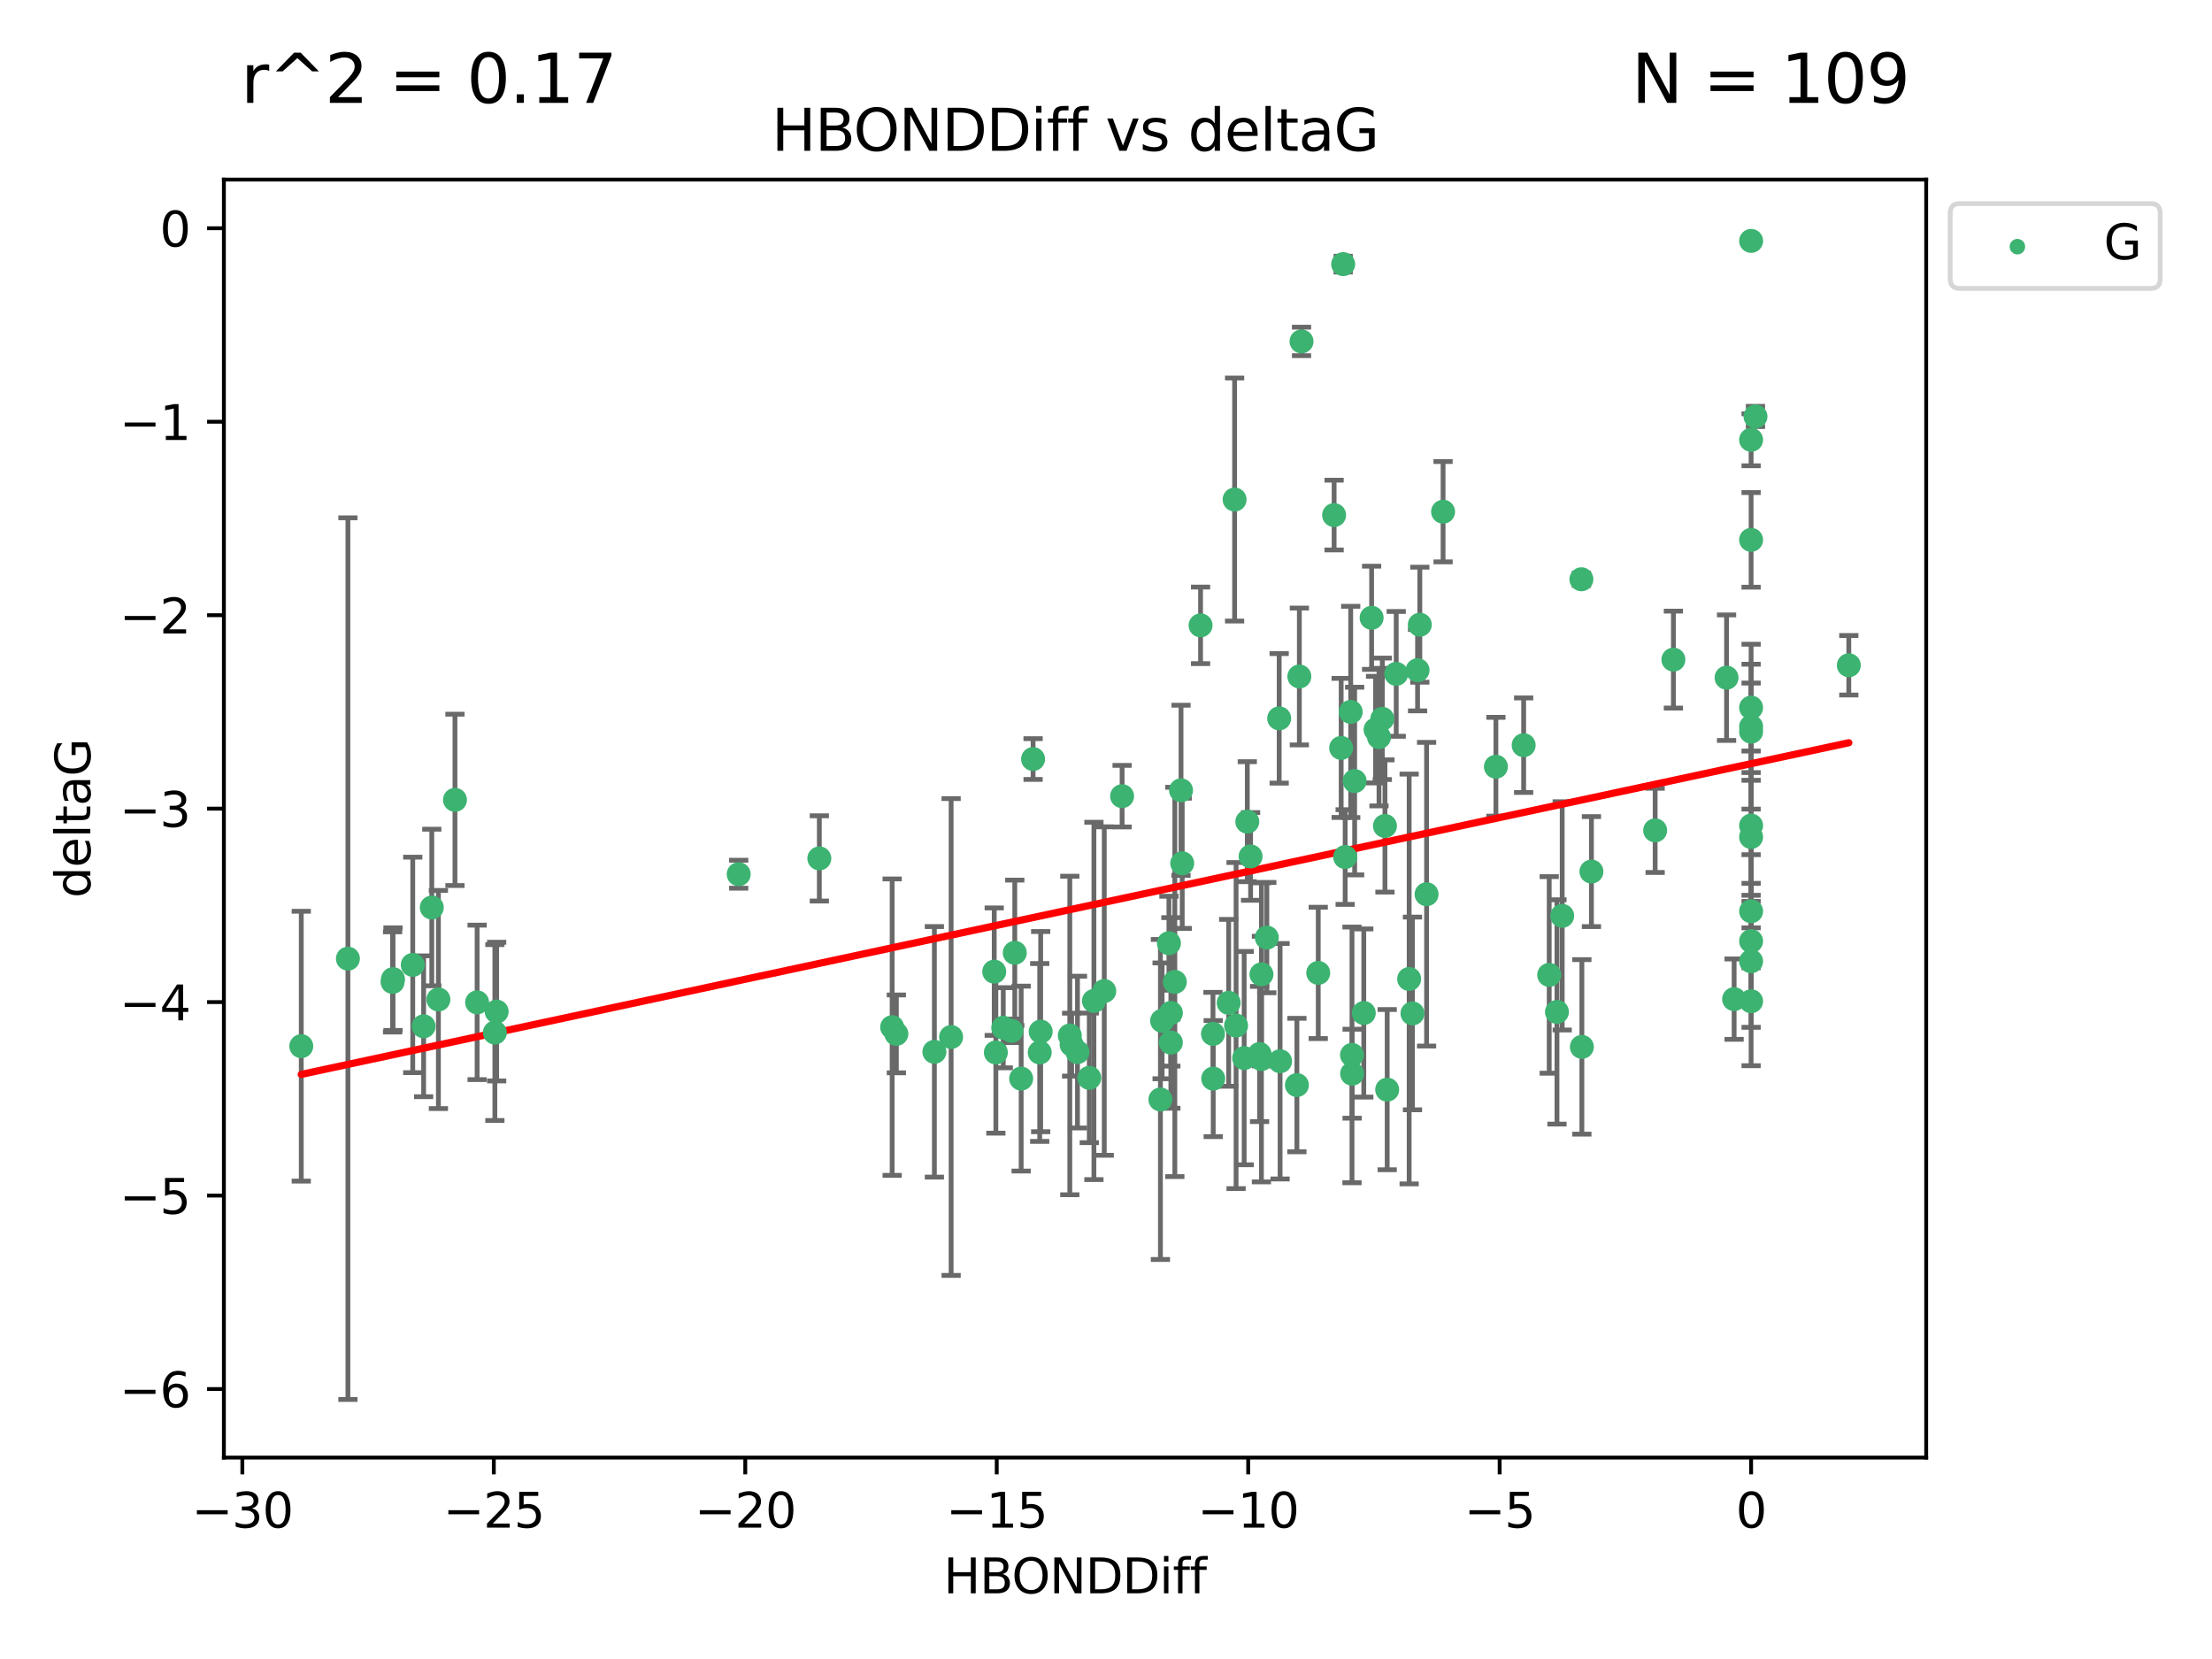 <?xml version="1.0" encoding="utf-8" standalone="no"?>
<!DOCTYPE svg PUBLIC "-//W3C//DTD SVG 1.1//EN"
  "http://www.w3.org/Graphics/SVG/1.1/DTD/svg11.dtd">
<svg xmlns:xlink="http://www.w3.org/1999/xlink" width="460.8pt" height="345.6pt" viewBox="0 0 460.8 345.6" xmlns="http://www.w3.org/2000/svg" version="1.1">
 <defs>
  <style type="text/css">*{stroke-linejoin: round; stroke-linecap: butt}</style>
 </defs>
 <g id="figure_1">
  <g id="patch_1">
   <path d="M 0 345.6 
L 460.8 345.6 
L 460.8 0 
L 0 0 
z
" style="fill: #ffffff"/>
  </g>
  <g id="axes_1">
   <g id="patch_2">
    <path d="M 46.64 303.64 
L 401.26 303.64 
L 401.26 37.411 
L 46.64 37.411 
z
" style="fill: #ffffff"/>
   </g>
   <g id="PathCollection_1">
    <defs>
     <path id="m16843864a6" d="M 0 1.118 
C 0.297 1.118 0.581 1 0.791 0.791 
C 1 0.581 1.118 0.297 1.118 0 
C 1.118 -0.297 1 -0.581 0.791 -0.791 
C 0.581 -1 0.297 -1.118 0 -1.118 
C -0.297 -1.118 -0.581 -1 -0.791 -0.791 
C -1 -0.581 -1.118 -0.297 -1.118 0 
C -1.118 0.297 -1 0.581 -0.791 0.791 
C -0.581 1 -0.297 1.118 0 1.118 
z
" style="stroke: #3cb371"/>
    </defs>
    <g clip-path="url(#p300eee98ea)">
     <use xlink:href="#m16843864a6" x="212.727" y="224.69" style="fill: #3cb371; stroke: #3cb371"/>
     <use xlink:href="#m16843864a6" x="216.592" y="219.25" style="fill: #3cb371; stroke: #3cb371"/>
     <use xlink:href="#m16843864a6" x="260.521" y="178.41" style="fill: #3cb371; stroke: #3cb371"/>
     <use xlink:href="#m16843864a6" x="252.685" y="215.378" style="fill: #3cb371; stroke: #3cb371"/>
     <use xlink:href="#m16843864a6" x="85.983" y="201.007" style="fill: #3cb371; stroke: #3cb371"/>
     <use xlink:href="#m16843864a6" x="207.116" y="202.412" style="fill: #3cb371; stroke: #3cb371"/>
     <use xlink:href="#m16843864a6" x="226.919" y="224.538" style="fill: #3cb371; stroke: #3cb371"/>
     <use xlink:href="#m16843864a6" x="216.793" y="214.904" style="fill: #3cb371; stroke: #3cb371"/>
     <use xlink:href="#m16843864a6" x="186.73" y="215.377" style="fill: #3cb371; stroke: #3cb371"/>
     <use xlink:href="#m16843864a6" x="88.251" y="213.795" style="fill: #3cb371; stroke: #3cb371"/>
     <use xlink:href="#m16843864a6" x="81.87" y="203.97" style="fill: #3cb371; stroke: #3cb371"/>
     <use xlink:href="#m16843864a6" x="94.778" y="166.625" style="fill: #3cb371; stroke: #3cb371"/>
     <use xlink:href="#m16843864a6" x="281.671" y="223.675" style="fill: #3cb371; stroke: #3cb371"/>
     <use xlink:href="#m16843864a6" x="207.456" y="219.248" style="fill: #3cb371; stroke: #3cb371"/>
     <use xlink:href="#m16843864a6" x="262.785" y="202.973" style="fill: #3cb371; stroke: #3cb371"/>
     <use xlink:href="#m16843864a6" x="194.65" y="219.117" style="fill: #3cb371; stroke: #3cb371"/>
     <use xlink:href="#m16843864a6" x="103.09" y="215.103" style="fill: #3cb371; stroke: #3cb371"/>
     <use xlink:href="#m16843864a6" x="198.137" y="216.027" style="fill: #3cb371; stroke: #3cb371"/>
     <use xlink:href="#m16843864a6" x="230.037" y="206.453" style="fill: #3cb371; stroke: #3cb371"/>
     <use xlink:href="#m16843864a6" x="270.168" y="226.033" style="fill: #3cb371; stroke: #3cb371"/>
     <use xlink:href="#m16843864a6" x="224.458" y="219.172" style="fill: #3cb371; stroke: #3cb371"/>
     <use xlink:href="#m16843864a6" x="257.499" y="213.643" style="fill: #3cb371; stroke: #3cb371"/>
     <use xlink:href="#m16843864a6" x="262.393" y="219.571" style="fill: #3cb371; stroke: #3cb371"/>
     <use xlink:href="#m16843864a6" x="241.737" y="229.041" style="fill: #3cb371; stroke: #3cb371"/>
     <use xlink:href="#m16843864a6" x="62.759" y="217.936" style="fill: #3cb371; stroke: #3cb371"/>
     <use xlink:href="#m16843864a6" x="259.181" y="220.421" style="fill: #3cb371; stroke: #3cb371"/>
     <use xlink:href="#m16843864a6" x="208.999" y="214.099" style="fill: #3cb371; stroke: #3cb371"/>
     <use xlink:href="#m16843864a6" x="103.465" y="210.733" style="fill: #3cb371; stroke: #3cb371"/>
     <use xlink:href="#m16843864a6" x="227.884" y="208.513" style="fill: #3cb371; stroke: #3cb371"/>
     <use xlink:href="#m16843864a6" x="257.191" y="104.062" style="fill: #3cb371; stroke: #3cb371"/>
     <use xlink:href="#m16843864a6" x="288.976" y="226.994" style="fill: #3cb371; stroke: #3cb371"/>
     <use xlink:href="#m16843864a6" x="210.703" y="214.736" style="fill: #3cb371; stroke: #3cb371"/>
     <use xlink:href="#m16843864a6" x="243.913" y="211.011" style="fill: #3cb371; stroke: #3cb371"/>
     <use xlink:href="#m16843864a6" x="222.859" y="215.715" style="fill: #3cb371; stroke: #3cb371"/>
     <use xlink:href="#m16843864a6" x="262.778" y="220.627" style="fill: #3cb371; stroke: #3cb371"/>
     <use xlink:href="#m16843864a6" x="72.477" y="199.706" style="fill: #3cb371; stroke: #3cb371"/>
     <use xlink:href="#m16843864a6" x="263.902" y="195.321" style="fill: #3cb371; stroke: #3cb371"/>
     <use xlink:href="#m16843864a6" x="185.851" y="213.976" style="fill: #3cb371; stroke: #3cb371"/>
     <use xlink:href="#m16843864a6" x="223.24" y="217.615" style="fill: #3cb371; stroke: #3cb371"/>
     <use xlink:href="#m16843864a6" x="255.956" y="208.91" style="fill: #3cb371; stroke: #3cb371"/>
     <use xlink:href="#m16843864a6" x="89.951" y="189.054" style="fill: #3cb371; stroke: #3cb371"/>
     <use xlink:href="#m16843864a6" x="246.277" y="179.836" style="fill: #3cb371; stroke: #3cb371"/>
     <use xlink:href="#m16843864a6" x="252.735" y="224.692" style="fill: #3cb371; stroke: #3cb371"/>
     <use xlink:href="#m16843864a6" x="385.141" y="138.586" style="fill: #3cb371; stroke: #3cb371"/>
     <use xlink:href="#m16843864a6" x="280.223" y="178.535" style="fill: #3cb371; stroke: #3cb371"/>
     <use xlink:href="#m16843864a6" x="359.675" y="141.169" style="fill: #3cb371; stroke: #3cb371"/>
     <use xlink:href="#m16843864a6" x="266.665" y="221.075" style="fill: #3cb371; stroke: #3cb371"/>
     <use xlink:href="#m16843864a6" x="242.09" y="212.658" style="fill: #3cb371; stroke: #3cb371"/>
     <use xlink:href="#m16843864a6" x="281.646" y="219.754" style="fill: #3cb371; stroke: #3cb371"/>
     <use xlink:href="#m16843864a6" x="284.101" y="211.028" style="fill: #3cb371; stroke: #3cb371"/>
     <use xlink:href="#m16843864a6" x="243.909" y="217.186" style="fill: #3cb371; stroke: #3cb371"/>
     <use xlink:href="#m16843864a6" x="282.198" y="162.707" style="fill: #3cb371; stroke: #3cb371"/>
     <use xlink:href="#m16843864a6" x="274.613" y="202.673" style="fill: #3cb371; stroke: #3cb371"/>
     <use xlink:href="#m16843864a6" x="271.132" y="71.124" style="fill: #3cb371; stroke: #3cb371"/>
     <use xlink:href="#m16843864a6" x="91.327" y="208.213" style="fill: #3cb371; stroke: #3cb371"/>
     <use xlink:href="#m16843864a6" x="211.397" y="198.486" style="fill: #3cb371; stroke: #3cb371"/>
     <use xlink:href="#m16843864a6" x="361.249" y="208.135" style="fill: #3cb371; stroke: #3cb371"/>
     <use xlink:href="#m16843864a6" x="297.182" y="186.282" style="fill: #3cb371; stroke: #3cb371"/>
     <use xlink:href="#m16843864a6" x="170.682" y="178.821" style="fill: #3cb371; stroke: #3cb371"/>
     <use xlink:href="#m16843864a6" x="81.78" y="204.556" style="fill: #3cb371; stroke: #3cb371"/>
     <use xlink:href="#m16843864a6" x="250.1" y="130.275" style="fill: #3cb371; stroke: #3cb371"/>
     <use xlink:href="#m16843864a6" x="277.921" y="107.299" style="fill: #3cb371; stroke: #3cb371"/>
     <use xlink:href="#m16843864a6" x="300.619" y="106.6" style="fill: #3cb371; stroke: #3cb371"/>
     <use xlink:href="#m16843864a6" x="99.391" y="208.813" style="fill: #3cb371; stroke: #3cb371"/>
     <use xlink:href="#m16843864a6" x="243.51" y="196.485" style="fill: #3cb371; stroke: #3cb371"/>
     <use xlink:href="#m16843864a6" x="317.404" y="155.236" style="fill: #3cb371; stroke: #3cb371"/>
     <use xlink:href="#m16843864a6" x="246.028" y="164.637" style="fill: #3cb371; stroke: #3cb371"/>
     <use xlink:href="#m16843864a6" x="244.738" y="204.555" style="fill: #3cb371; stroke: #3cb371"/>
     <use xlink:href="#m16843864a6" x="329.435" y="120.674" style="fill: #3cb371; stroke: #3cb371"/>
     <use xlink:href="#m16843864a6" x="153.884" y="182.113" style="fill: #3cb371; stroke: #3cb371"/>
     <use xlink:href="#m16843864a6" x="281.377" y="148.305" style="fill: #3cb371; stroke: #3cb371"/>
     <use xlink:href="#m16843864a6" x="290.858" y="140.38" style="fill: #3cb371; stroke: #3cb371"/>
     <use xlink:href="#m16843864a6" x="287.271" y="153.556" style="fill: #3cb371; stroke: #3cb371"/>
     <use xlink:href="#m16843864a6" x="233.754" y="165.856" style="fill: #3cb371; stroke: #3cb371"/>
     <use xlink:href="#m16843864a6" x="311.626" y="159.723" style="fill: #3cb371; stroke: #3cb371"/>
     <use xlink:href="#m16843864a6" x="295.306" y="139.612" style="fill: #3cb371; stroke: #3cb371"/>
     <use xlink:href="#m16843864a6" x="288.511" y="172.064" style="fill: #3cb371; stroke: #3cb371"/>
     <use xlink:href="#m16843864a6" x="286.553" y="151.994" style="fill: #3cb371; stroke: #3cb371"/>
     <use xlink:href="#m16843864a6" x="325.435" y="190.788" style="fill: #3cb371; stroke: #3cb371"/>
     <use xlink:href="#m16843864a6" x="324.345" y="210.803" style="fill: #3cb371; stroke: #3cb371"/>
     <use xlink:href="#m16843864a6" x="293.554" y="203.939" style="fill: #3cb371; stroke: #3cb371"/>
     <use xlink:href="#m16843864a6" x="364.788" y="208.579" style="fill: #3cb371; stroke: #3cb371"/>
     <use xlink:href="#m16843864a6" x="364.788" y="174.361" style="fill: #3cb371; stroke: #3cb371"/>
     <use xlink:href="#m16843864a6" x="331.524" y="181.565" style="fill: #3cb371; stroke: #3cb371"/>
     <use xlink:href="#m16843864a6" x="364.788" y="171.987" style="fill: #3cb371; stroke: #3cb371"/>
     <use xlink:href="#m16843864a6" x="287.96" y="149.745" style="fill: #3cb371; stroke: #3cb371"/>
     <use xlink:href="#m16843864a6" x="270.678" y="140.924" style="fill: #3cb371; stroke: #3cb371"/>
     <use xlink:href="#m16843864a6" x="364.788" y="189.827" style="fill: #3cb371; stroke: #3cb371"/>
     <use xlink:href="#m16843864a6" x="266.476" y="149.648" style="fill: #3cb371; stroke: #3cb371"/>
     <use xlink:href="#m16843864a6" x="279.809" y="55.023" style="fill: #3cb371; stroke: #3cb371"/>
     <use xlink:href="#m16843864a6" x="285.733" y="128.696" style="fill: #3cb371; stroke: #3cb371"/>
     <use xlink:href="#m16843864a6" x="344.797" y="172.984" style="fill: #3cb371; stroke: #3cb371"/>
     <use xlink:href="#m16843864a6" x="364.788" y="196.048" style="fill: #3cb371; stroke: #3cb371"/>
     <use xlink:href="#m16843864a6" x="364.788" y="112.465" style="fill: #3cb371; stroke: #3cb371"/>
     <use xlink:href="#m16843864a6" x="364.788" y="50.185" style="fill: #3cb371; stroke: #3cb371"/>
     <use xlink:href="#m16843864a6" x="295.775" y="130.139" style="fill: #3cb371; stroke: #3cb371"/>
     <use xlink:href="#m16843864a6" x="294.244" y="211.12" style="fill: #3cb371; stroke: #3cb371"/>
     <use xlink:href="#m16843864a6" x="364.788" y="152.419" style="fill: #3cb371; stroke: #3cb371"/>
     <use xlink:href="#m16843864a6" x="259.835" y="171.172" style="fill: #3cb371; stroke: #3cb371"/>
     <use xlink:href="#m16843864a6" x="215.21" y="158.121" style="fill: #3cb371; stroke: #3cb371"/>
     <use xlink:href="#m16843864a6" x="322.729" y="203.091" style="fill: #3cb371; stroke: #3cb371"/>
     <use xlink:href="#m16843864a6" x="329.532" y="218.085" style="fill: #3cb371; stroke: #3cb371"/>
     <use xlink:href="#m16843864a6" x="348.6" y="137.408" style="fill: #3cb371; stroke: #3cb371"/>
     <use xlink:href="#m16843864a6" x="365.695" y="86.751" style="fill: #3cb371; stroke: #3cb371"/>
     <use xlink:href="#m16843864a6" x="364.788" y="200.254" style="fill: #3cb371; stroke: #3cb371"/>
     <use xlink:href="#m16843864a6" x="364.788" y="151.374" style="fill: #3cb371; stroke: #3cb371"/>
     <use xlink:href="#m16843864a6" x="364.788" y="147.408" style="fill: #3cb371; stroke: #3cb371"/>
     <use xlink:href="#m16843864a6" x="364.788" y="91.62" style="fill: #3cb371; stroke: #3cb371"/>
     <use xlink:href="#m16843864a6" x="279.389" y="155.804" style="fill: #3cb371; stroke: #3cb371"/>
    </g>
   </g>
   <g id="matplotlib.axis_1">
    <g id="xtick_1">
     <g id="line2d_1">
      <defs>
       <path id="m54cc514a79" d="M 0 0 
L 0 3.5 
" style="stroke: #000000; stroke-width: 0.8"/>
      </defs>
      <g>
       <use xlink:href="#m54cc514a79" x="50.486" y="303.64" style="stroke: #000000; stroke-width: 0.8"/>
      </g>
     </g>
     <g id="text_1">
      <!-- −30 -->
      <g transform="translate(39.933 318.238)scale(0.1 -0.1)">
       <defs>
        <path id="DejaVuSans-2212" d="M 678 2272 
L 4684 2272 
L 4684 1741 
L 678 1741 
L 678 2272 
z
" transform="scale(0.016)"/>
        <path id="DejaVuSans-33" d="M 2597 2516 
Q 3050 2419 3304 2112 
Q 3559 1806 3559 1356 
Q 3559 666 3084 287 
Q 2609 -91 1734 -91 
Q 1441 -91 1130 -33 
Q 819 25 488 141 
L 488 750 
Q 750 597 1062 519 
Q 1375 441 1716 441 
Q 2309 441 2620 675 
Q 2931 909 2931 1356 
Q 2931 1769 2642 2001 
Q 2353 2234 1838 2234 
L 1294 2234 
L 1294 2753 
L 1863 2753 
Q 2328 2753 2575 2939 
Q 2822 3125 2822 3475 
Q 2822 3834 2567 4026 
Q 2313 4219 1838 4219 
Q 1578 4219 1281 4162 
Q 984 4106 628 3988 
L 628 4550 
Q 988 4650 1302 4700 
Q 1616 4750 1894 4750 
Q 2613 4750 3031 4423 
Q 3450 4097 3450 3541 
Q 3450 3153 3228 2886 
Q 3006 2619 2597 2516 
z
" transform="scale(0.016)"/>
        <path id="DejaVuSans-30" d="M 2034 4250 
Q 1547 4250 1301 3770 
Q 1056 3291 1056 2328 
Q 1056 1369 1301 889 
Q 1547 409 2034 409 
Q 2525 409 2770 889 
Q 3016 1369 3016 2328 
Q 3016 3291 2770 3770 
Q 2525 4250 2034 4250 
z
M 2034 4750 
Q 2819 4750 3233 4129 
Q 3647 3509 3647 2328 
Q 3647 1150 3233 529 
Q 2819 -91 2034 -91 
Q 1250 -91 836 529 
Q 422 1150 422 2328 
Q 422 3509 836 4129 
Q 1250 4750 2034 4750 
z
" transform="scale(0.016)"/>
       </defs>
       <use xlink:href="#DejaVuSans-2212"/>
       <use xlink:href="#DejaVuSans-33" x="83.789"/>
       <use xlink:href="#DejaVuSans-30" x="147.412"/>
      </g>
     </g>
    </g>
    <g id="xtick_2">
     <g id="line2d_2">
      <g>
       <use xlink:href="#m54cc514a79" x="102.869" y="303.64" style="stroke: #000000; stroke-width: 0.8"/>
      </g>
     </g>
     <g id="text_2">
      <!-- −25 -->
      <g transform="translate(92.317 318.238)scale(0.1 -0.1)">
       <defs>
        <path id="DejaVuSans-32" d="M 1228 531 
L 3431 531 
L 3431 0 
L 469 0 
L 469 531 
Q 828 903 1448 1529 
Q 2069 2156 2228 2338 
Q 2531 2678 2651 2914 
Q 2772 3150 2772 3378 
Q 2772 3750 2511 3984 
Q 2250 4219 1831 4219 
Q 1534 4219 1204 4116 
Q 875 4013 500 3803 
L 500 4441 
Q 881 4594 1212 4672 
Q 1544 4750 1819 4750 
Q 2544 4750 2975 4387 
Q 3406 4025 3406 3419 
Q 3406 3131 3298 2873 
Q 3191 2616 2906 2266 
Q 2828 2175 2409 1742 
Q 1991 1309 1228 531 
z
" transform="scale(0.016)"/>
        <path id="DejaVuSans-35" d="M 691 4666 
L 3169 4666 
L 3169 4134 
L 1269 4134 
L 1269 2991 
Q 1406 3038 1543 3061 
Q 1681 3084 1819 3084 
Q 2600 3084 3056 2656 
Q 3513 2228 3513 1497 
Q 3513 744 3044 326 
Q 2575 -91 1722 -91 
Q 1428 -91 1123 -41 
Q 819 9 494 109 
L 494 744 
Q 775 591 1075 516 
Q 1375 441 1709 441 
Q 2250 441 2565 725 
Q 2881 1009 2881 1497 
Q 2881 1984 2565 2268 
Q 2250 2553 1709 2553 
Q 1456 2553 1204 2497 
Q 953 2441 691 2322 
L 691 4666 
z
" transform="scale(0.016)"/>
       </defs>
       <use xlink:href="#DejaVuSans-2212"/>
       <use xlink:href="#DejaVuSans-32" x="83.789"/>
       <use xlink:href="#DejaVuSans-35" x="147.412"/>
      </g>
     </g>
    </g>
    <g id="xtick_3">
     <g id="line2d_3">
      <g>
       <use xlink:href="#m54cc514a79" x="155.253" y="303.64" style="stroke: #000000; stroke-width: 0.8"/>
      </g>
     </g>
     <g id="text_3">
      <!-- −20 -->
      <g transform="translate(144.701 318.238)scale(0.1 -0.1)">
       <use xlink:href="#DejaVuSans-2212"/>
       <use xlink:href="#DejaVuSans-32" x="83.789"/>
       <use xlink:href="#DejaVuSans-30" x="147.412"/>
      </g>
     </g>
    </g>
    <g id="xtick_4">
     <g id="line2d_4">
      <g>
       <use xlink:href="#m54cc514a79" x="207.637" y="303.64" style="stroke: #000000; stroke-width: 0.8"/>
      </g>
     </g>
     <g id="text_4">
      <!-- −15 -->
      <g transform="translate(197.084 318.238)scale(0.1 -0.1)">
       <defs>
        <path id="DejaVuSans-31" d="M 794 531 
L 1825 531 
L 1825 4091 
L 703 3866 
L 703 4441 
L 1819 4666 
L 2450 4666 
L 2450 531 
L 3481 531 
L 3481 0 
L 794 0 
L 794 531 
z
" transform="scale(0.016)"/>
       </defs>
       <use xlink:href="#DejaVuSans-2212"/>
       <use xlink:href="#DejaVuSans-31" x="83.789"/>
       <use xlink:href="#DejaVuSans-35" x="147.412"/>
      </g>
     </g>
    </g>
    <g id="xtick_5">
     <g id="line2d_5">
      <g>
       <use xlink:href="#m54cc514a79" x="260.02" y="303.64" style="stroke: #000000; stroke-width: 0.8"/>
      </g>
     </g>
     <g id="text_5">
      <!-- −10 -->
      <g transform="translate(249.468 318.238)scale(0.1 -0.1)">
       <use xlink:href="#DejaVuSans-2212"/>
       <use xlink:href="#DejaVuSans-31" x="83.789"/>
       <use xlink:href="#DejaVuSans-30" x="147.412"/>
      </g>
     </g>
    </g>
    <g id="xtick_6">
     <g id="line2d_6">
      <g>
       <use xlink:href="#m54cc514a79" x="312.404" y="303.64" style="stroke: #000000; stroke-width: 0.8"/>
      </g>
     </g>
     <g id="text_6">
      <!-- −5 -->
      <g transform="translate(305.033 318.238)scale(0.1 -0.1)">
       <use xlink:href="#DejaVuSans-2212"/>
       <use xlink:href="#DejaVuSans-35" x="83.789"/>
      </g>
     </g>
    </g>
    <g id="xtick_7">
     <g id="line2d_7">
      <g>
       <use xlink:href="#m54cc514a79" x="364.788" y="303.64" style="stroke: #000000; stroke-width: 0.8"/>
      </g>
     </g>
     <g id="text_7">
      <!-- 0 -->
      <g transform="translate(361.606 318.238)scale(0.1 -0.1)">
       <use xlink:href="#DejaVuSans-30"/>
      </g>
     </g>
    </g>
    <g id="text_8">
     <!-- HBONDDiff -->
     <g transform="translate(196.561 331.917)scale(0.1 -0.1)">
      <defs>
       <path id="DejaVuSans-48" d="M 628 4666 
L 1259 4666 
L 1259 2753 
L 3553 2753 
L 3553 4666 
L 4184 4666 
L 4184 0 
L 3553 0 
L 3553 2222 
L 1259 2222 
L 1259 0 
L 628 0 
L 628 4666 
z
" transform="scale(0.016)"/>
       <path id="DejaVuSans-42" d="M 1259 2228 
L 1259 519 
L 2272 519 
Q 2781 519 3026 730 
Q 3272 941 3272 1375 
Q 3272 1813 3026 2020 
Q 2781 2228 2272 2228 
L 1259 2228 
z
M 1259 4147 
L 1259 2741 
L 2194 2741 
Q 2656 2741 2882 2914 
Q 3109 3088 3109 3444 
Q 3109 3797 2882 3972 
Q 2656 4147 2194 4147 
L 1259 4147 
z
M 628 4666 
L 2241 4666 
Q 2963 4666 3353 4366 
Q 3744 4066 3744 3513 
Q 3744 3084 3544 2831 
Q 3344 2578 2956 2516 
Q 3422 2416 3680 2098 
Q 3938 1781 3938 1306 
Q 3938 681 3513 340 
Q 3088 0 2303 0 
L 628 0 
L 628 4666 
z
" transform="scale(0.016)"/>
       <path id="DejaVuSans-4f" d="M 2522 4238 
Q 1834 4238 1429 3725 
Q 1025 3213 1025 2328 
Q 1025 1447 1429 934 
Q 1834 422 2522 422 
Q 3209 422 3611 934 
Q 4013 1447 4013 2328 
Q 4013 3213 3611 3725 
Q 3209 4238 2522 4238 
z
M 2522 4750 
Q 3503 4750 4090 4092 
Q 4678 3434 4678 2328 
Q 4678 1225 4090 567 
Q 3503 -91 2522 -91 
Q 1538 -91 948 565 
Q 359 1222 359 2328 
Q 359 3434 948 4092 
Q 1538 4750 2522 4750 
z
" transform="scale(0.016)"/>
       <path id="DejaVuSans-4e" d="M 628 4666 
L 1478 4666 
L 3547 763 
L 3547 4666 
L 4159 4666 
L 4159 0 
L 3309 0 
L 1241 3903 
L 1241 0 
L 628 0 
L 628 4666 
z
" transform="scale(0.016)"/>
       <path id="DejaVuSans-44" d="M 1259 4147 
L 1259 519 
L 2022 519 
Q 2988 519 3436 956 
Q 3884 1394 3884 2338 
Q 3884 3275 3436 3711 
Q 2988 4147 2022 4147 
L 1259 4147 
z
M 628 4666 
L 1925 4666 
Q 3281 4666 3915 4102 
Q 4550 3538 4550 2338 
Q 4550 1131 3912 565 
Q 3275 0 1925 0 
L 628 0 
L 628 4666 
z
" transform="scale(0.016)"/>
       <path id="DejaVuSans-69" d="M 603 3500 
L 1178 3500 
L 1178 0 
L 603 0 
L 603 3500 
z
M 603 4863 
L 1178 4863 
L 1178 4134 
L 603 4134 
L 603 4863 
z
" transform="scale(0.016)"/>
       <path id="DejaVuSans-66" d="M 2375 4863 
L 2375 4384 
L 1825 4384 
Q 1516 4384 1395 4259 
Q 1275 4134 1275 3809 
L 1275 3500 
L 2222 3500 
L 2222 3053 
L 1275 3053 
L 1275 0 
L 697 0 
L 697 3053 
L 147 3053 
L 147 3500 
L 697 3500 
L 697 3744 
Q 697 4328 969 4595 
Q 1241 4863 1831 4863 
L 2375 4863 
z
" transform="scale(0.016)"/>
      </defs>
      <use xlink:href="#DejaVuSans-48"/>
      <use xlink:href="#DejaVuSans-42" x="75.195"/>
      <use xlink:href="#DejaVuSans-4f" x="142.049"/>
      <use xlink:href="#DejaVuSans-4e" x="220.76"/>
      <use xlink:href="#DejaVuSans-44" x="295.564"/>
      <use xlink:href="#DejaVuSans-44" x="372.566"/>
      <use xlink:href="#DejaVuSans-69" x="449.568"/>
      <use xlink:href="#DejaVuSans-66" x="477.352"/>
      <use xlink:href="#DejaVuSans-66" x="512.557"/>
     </g>
    </g>
   </g>
   <g id="matplotlib.axis_2">
    <g id="ytick_1">
     <g id="line2d_8">
      <defs>
       <path id="mb48f8cfab4" d="M 0 0 
L -3.5 0 
" style="stroke: #000000; stroke-width: 0.8"/>
      </defs>
      <g>
       <use xlink:href="#mb48f8cfab4" x="46.64" y="289.36" style="stroke: #000000; stroke-width: 0.8"/>
      </g>
     </g>
     <g id="text_9">
      <!-- −6 -->
      <g transform="translate(24.898 293.159)scale(0.1 -0.1)">
       <defs>
        <path id="DejaVuSans-36" d="M 2113 2584 
Q 1688 2584 1439 2293 
Q 1191 2003 1191 1497 
Q 1191 994 1439 701 
Q 1688 409 2113 409 
Q 2538 409 2786 701 
Q 3034 994 3034 1497 
Q 3034 2003 2786 2293 
Q 2538 2584 2113 2584 
z
M 3366 4563 
L 3366 3988 
Q 3128 4100 2886 4159 
Q 2644 4219 2406 4219 
Q 1781 4219 1451 3797 
Q 1122 3375 1075 2522 
Q 1259 2794 1537 2939 
Q 1816 3084 2150 3084 
Q 2853 3084 3261 2657 
Q 3669 2231 3669 1497 
Q 3669 778 3244 343 
Q 2819 -91 2113 -91 
Q 1303 -91 875 529 
Q 447 1150 447 2328 
Q 447 3434 972 4092 
Q 1497 4750 2381 4750 
Q 2619 4750 2861 4703 
Q 3103 4656 3366 4563 
z
" transform="scale(0.016)"/>
       </defs>
       <use xlink:href="#DejaVuSans-2212"/>
       <use xlink:href="#DejaVuSans-36" x="83.789"/>
      </g>
     </g>
    </g>
    <g id="ytick_2">
     <g id="line2d_9">
      <g>
       <use xlink:href="#mb48f8cfab4" x="46.64" y="249.059" style="stroke: #000000; stroke-width: 0.8"/>
      </g>
     </g>
     <g id="text_10">
      <!-- −5 -->
      <g transform="translate(24.898 252.858)scale(0.1 -0.1)">
       <use xlink:href="#DejaVuSans-2212"/>
       <use xlink:href="#DejaVuSans-35" x="83.789"/>
      </g>
     </g>
    </g>
    <g id="ytick_3">
     <g id="line2d_10">
      <g>
       <use xlink:href="#mb48f8cfab4" x="46.64" y="208.758" style="stroke: #000000; stroke-width: 0.8"/>
      </g>
     </g>
     <g id="text_11">
      <!-- −4 -->
      <g transform="translate(24.898 212.557)scale(0.1 -0.1)">
       <defs>
        <path id="DejaVuSans-34" d="M 2419 4116 
L 825 1625 
L 2419 1625 
L 2419 4116 
z
M 2253 4666 
L 3047 4666 
L 3047 1625 
L 3713 1625 
L 3713 1100 
L 3047 1100 
L 3047 0 
L 2419 0 
L 2419 1100 
L 313 1100 
L 313 1709 
L 2253 4666 
z
" transform="scale(0.016)"/>
       </defs>
       <use xlink:href="#DejaVuSans-2212"/>
       <use xlink:href="#DejaVuSans-34" x="83.789"/>
      </g>
     </g>
    </g>
    <g id="ytick_4">
     <g id="line2d_11">
      <g>
       <use xlink:href="#mb48f8cfab4" x="46.64" y="168.457" style="stroke: #000000; stroke-width: 0.8"/>
      </g>
     </g>
     <g id="text_12">
      <!-- −3 -->
      <g transform="translate(24.898 172.256)scale(0.1 -0.1)">
       <use xlink:href="#DejaVuSans-2212"/>
       <use xlink:href="#DejaVuSans-33" x="83.789"/>
      </g>
     </g>
    </g>
    <g id="ytick_5">
     <g id="line2d_12">
      <g>
       <use xlink:href="#mb48f8cfab4" x="46.64" y="128.155" style="stroke: #000000; stroke-width: 0.8"/>
      </g>
     </g>
     <g id="text_13">
      <!-- −2 -->
      <g transform="translate(24.898 131.955)scale(0.1 -0.1)">
       <use xlink:href="#DejaVuSans-2212"/>
       <use xlink:href="#DejaVuSans-32" x="83.789"/>
      </g>
     </g>
    </g>
    <g id="ytick_6">
     <g id="line2d_13">
      <g>
       <use xlink:href="#mb48f8cfab4" x="46.64" y="87.854" style="stroke: #000000; stroke-width: 0.8"/>
      </g>
     </g>
     <g id="text_14">
      <!-- −1 -->
      <g transform="translate(24.898 91.653)scale(0.1 -0.1)">
       <use xlink:href="#DejaVuSans-2212"/>
       <use xlink:href="#DejaVuSans-31" x="83.789"/>
      </g>
     </g>
    </g>
    <g id="ytick_7">
     <g id="line2d_14">
      <g>
       <use xlink:href="#mb48f8cfab4" x="46.64" y="47.553" style="stroke: #000000; stroke-width: 0.8"/>
      </g>
     </g>
     <g id="text_15">
      <!-- 0 -->
      <g transform="translate(33.278 51.352)scale(0.1 -0.1)">
       <use xlink:href="#DejaVuSans-30"/>
      </g>
     </g>
    </g>
    <g id="text_16">
     <!-- deltaG -->
     <g transform="translate(18.818 187.064)rotate(-90)scale(0.1 -0.1)">
      <defs>
       <path id="DejaVuSans-64" d="M 2906 2969 
L 2906 4863 
L 3481 4863 
L 3481 0 
L 2906 0 
L 2906 525 
Q 2725 213 2448 61 
Q 2172 -91 1784 -91 
Q 1150 -91 751 415 
Q 353 922 353 1747 
Q 353 2572 751 3078 
Q 1150 3584 1784 3584 
Q 2172 3584 2448 3432 
Q 2725 3281 2906 2969 
z
M 947 1747 
Q 947 1113 1208 752 
Q 1469 391 1925 391 
Q 2381 391 2643 752 
Q 2906 1113 2906 1747 
Q 2906 2381 2643 2742 
Q 2381 3103 1925 3103 
Q 1469 3103 1208 2742 
Q 947 2381 947 1747 
z
" transform="scale(0.016)"/>
       <path id="DejaVuSans-65" d="M 3597 1894 
L 3597 1613 
L 953 1613 
Q 991 1019 1311 708 
Q 1631 397 2203 397 
Q 2534 397 2845 478 
Q 3156 559 3463 722 
L 3463 178 
Q 3153 47 2828 -22 
Q 2503 -91 2169 -91 
Q 1331 -91 842 396 
Q 353 884 353 1716 
Q 353 2575 817 3079 
Q 1281 3584 2069 3584 
Q 2775 3584 3186 3129 
Q 3597 2675 3597 1894 
z
M 3022 2063 
Q 3016 2534 2758 2815 
Q 2500 3097 2075 3097 
Q 1594 3097 1305 2825 
Q 1016 2553 972 2059 
L 3022 2063 
z
" transform="scale(0.016)"/>
       <path id="DejaVuSans-6c" d="M 603 4863 
L 1178 4863 
L 1178 0 
L 603 0 
L 603 4863 
z
" transform="scale(0.016)"/>
       <path id="DejaVuSans-74" d="M 1172 4494 
L 1172 3500 
L 2356 3500 
L 2356 3053 
L 1172 3053 
L 1172 1153 
Q 1172 725 1289 603 
Q 1406 481 1766 481 
L 2356 481 
L 2356 0 
L 1766 0 
Q 1100 0 847 248 
Q 594 497 594 1153 
L 594 3053 
L 172 3053 
L 172 3500 
L 594 3500 
L 594 4494 
L 1172 4494 
z
" transform="scale(0.016)"/>
       <path id="DejaVuSans-61" d="M 2194 1759 
Q 1497 1759 1228 1600 
Q 959 1441 959 1056 
Q 959 750 1161 570 
Q 1363 391 1709 391 
Q 2188 391 2477 730 
Q 2766 1069 2766 1631 
L 2766 1759 
L 2194 1759 
z
M 3341 1997 
L 3341 0 
L 2766 0 
L 2766 531 
Q 2569 213 2275 61 
Q 1981 -91 1556 -91 
Q 1019 -91 701 211 
Q 384 513 384 1019 
Q 384 1609 779 1909 
Q 1175 2209 1959 2209 
L 2766 2209 
L 2766 2266 
Q 2766 2663 2505 2880 
Q 2244 3097 1772 3097 
Q 1472 3097 1187 3025 
Q 903 2953 641 2809 
L 641 3341 
Q 956 3463 1253 3523 
Q 1550 3584 1831 3584 
Q 2591 3584 2966 3190 
Q 3341 2797 3341 1997 
z
" transform="scale(0.016)"/>
       <path id="DejaVuSans-47" d="M 3809 666 
L 3809 1919 
L 2778 1919 
L 2778 2438 
L 4434 2438 
L 4434 434 
Q 4069 175 3628 42 
Q 3188 -91 2688 -91 
Q 1594 -91 976 548 
Q 359 1188 359 2328 
Q 359 3472 976 4111 
Q 1594 4750 2688 4750 
Q 3144 4750 3555 4637 
Q 3966 4525 4313 4306 
L 4313 3634 
Q 3963 3931 3569 4081 
Q 3175 4231 2741 4231 
Q 1884 4231 1454 3753 
Q 1025 3275 1025 2328 
Q 1025 1384 1454 906 
Q 1884 428 2741 428 
Q 3075 428 3337 486 
Q 3600 544 3809 666 
z
" transform="scale(0.016)"/>
      </defs>
      <use xlink:href="#DejaVuSans-64"/>
      <use xlink:href="#DejaVuSans-65" x="63.477"/>
      <use xlink:href="#DejaVuSans-6c" x="125"/>
      <use xlink:href="#DejaVuSans-74" x="152.783"/>
      <use xlink:href="#DejaVuSans-61" x="191.992"/>
      <use xlink:href="#DejaVuSans-47" x="253.271"/>
     </g>
    </g>
   </g>
   <g id="LineCollection_1">
    <path d="M 212.727 243.95 
L 212.727 205.43 
" clip-path="url(#p300eee98ea)" style="fill: none; stroke: #696969"/>
    <path d="M 216.592 237.773 
L 216.592 200.726 
" clip-path="url(#p300eee98ea)" style="fill: none; stroke: #696969"/>
    <path d="M 260.521 187.546 
L 260.521 169.274 
" clip-path="url(#p300eee98ea)" style="fill: none; stroke: #696969"/>
    <path d="M 252.685 224.03 
L 252.685 206.726 
" clip-path="url(#p300eee98ea)" style="fill: none; stroke: #696969"/>
    <path d="M 85.983 223.454 
L 85.983 178.56 
" clip-path="url(#p300eee98ea)" style="fill: none; stroke: #696969"/>
    <path d="M 207.116 215.686 
L 207.116 189.137 
" clip-path="url(#p300eee98ea)" style="fill: none; stroke: #696969"/>
    <path d="M 226.919 238.039 
L 226.919 211.036 
" clip-path="url(#p300eee98ea)" style="fill: none; stroke: #696969"/>
    <path d="M 216.793 235.758 
L 216.793 194.05 
" clip-path="url(#p300eee98ea)" style="fill: none; stroke: #696969"/>
    <path d="M 186.73 223.49 
L 186.73 207.264 
" clip-path="url(#p300eee98ea)" style="fill: none; stroke: #696969"/>
    <path d="M 88.251 228.468 
L 88.251 199.122 
" clip-path="url(#p300eee98ea)" style="fill: none; stroke: #696969"/>
    <path d="M 81.87 214.654 
L 81.87 193.286 
" clip-path="url(#p300eee98ea)" style="fill: none; stroke: #696969"/>
    <path d="M 94.778 184.475 
L 94.778 148.775 
" clip-path="url(#p300eee98ea)" style="fill: none; stroke: #696969"/>
    <path d="M 281.671 232.941 
L 281.671 214.409 
" clip-path="url(#p300eee98ea)" style="fill: none; stroke: #696969"/>
    <path d="M 207.456 236.055 
L 207.456 202.44 
" clip-path="url(#p300eee98ea)" style="fill: none; stroke: #696969"/>
    <path d="M 262.785 222.047 
L 262.785 183.9 
" clip-path="url(#p300eee98ea)" style="fill: none; stroke: #696969"/>
    <path d="M 194.65 245.215 
L 194.65 193.019 
" clip-path="url(#p300eee98ea)" style="fill: none; stroke: #696969"/>
    <path d="M 103.09 233.42 
L 103.09 196.786 
" clip-path="url(#p300eee98ea)" style="fill: none; stroke: #696969"/>
    <path d="M 198.137 265.691 
L 198.137 166.364 
" clip-path="url(#p300eee98ea)" style="fill: none; stroke: #696969"/>
    <path d="M 230.037 240.663 
L 230.037 172.243 
" clip-path="url(#p300eee98ea)" style="fill: none; stroke: #696969"/>
    <path d="M 270.168 239.935 
L 270.168 212.13 
" clip-path="url(#p300eee98ea)" style="fill: none; stroke: #696969"/>
    <path d="M 224.458 234.98 
L 224.458 203.364 
" clip-path="url(#p300eee98ea)" style="fill: none; stroke: #696969"/>
    <path d="M 257.499 247.607 
L 257.499 179.678 
" clip-path="url(#p300eee98ea)" style="fill: none; stroke: #696969"/>
    <path d="M 262.393 233.653 
L 262.393 205.49 
" clip-path="url(#p300eee98ea)" style="fill: none; stroke: #696969"/>
    <path d="M 241.737 262.375 
L 241.737 195.707 
" clip-path="url(#p300eee98ea)" style="fill: none; stroke: #696969"/>
    <path d="M 62.759 246.041 
L 62.759 189.831 
" clip-path="url(#p300eee98ea)" style="fill: none; stroke: #696969"/>
    <path d="M 259.181 242.644 
L 259.181 198.198 
" clip-path="url(#p300eee98ea)" style="fill: none; stroke: #696969"/>
    <path d="M 208.999 222.446 
L 208.999 205.751 
" clip-path="url(#p300eee98ea)" style="fill: none; stroke: #696969"/>
    <path d="M 103.465 225.178 
L 103.465 196.288 
" clip-path="url(#p300eee98ea)" style="fill: none; stroke: #696969"/>
    <path d="M 227.884 245.73 
L 227.884 171.297 
" clip-path="url(#p300eee98ea)" style="fill: none; stroke: #696969"/>
    <path d="M 257.191 129.377 
L 257.191 78.748 
" clip-path="url(#p300eee98ea)" style="fill: none; stroke: #696969"/>
    <path d="M 288.976 243.681 
L 288.976 210.307 
" clip-path="url(#p300eee98ea)" style="fill: none; stroke: #696969"/>
    <path d="M 210.703 217.188 
L 210.703 212.284 
" clip-path="url(#p300eee98ea)" style="fill: none; stroke: #696969"/>
    <path d="M 243.913 230.867 
L 243.913 191.154 
" clip-path="url(#p300eee98ea)" style="fill: none; stroke: #696969"/>
    <path d="M 222.859 248.89 
L 222.859 182.54 
" clip-path="url(#p300eee98ea)" style="fill: none; stroke: #696969"/>
    <path d="M 262.778 246.209 
L 262.778 195.044 
" clip-path="url(#p300eee98ea)" style="fill: none; stroke: #696969"/>
    <path d="M 72.477 291.539 
L 72.477 107.874 
" clip-path="url(#p300eee98ea)" style="fill: none; stroke: #696969"/>
    <path d="M 263.902 206.814 
L 263.902 183.828 
" clip-path="url(#p300eee98ea)" style="fill: none; stroke: #696969"/>
    <path d="M 185.851 244.85 
L 185.851 183.101 
" clip-path="url(#p300eee98ea)" style="fill: none; stroke: #696969"/>
    <path d="M 223.24 224.17 
L 223.24 211.061 
" clip-path="url(#p300eee98ea)" style="fill: none; stroke: #696969"/>
    <path d="M 255.956 226.292 
L 255.956 191.529 
" clip-path="url(#p300eee98ea)" style="fill: none; stroke: #696969"/>
    <path d="M 89.951 205.367 
L 89.951 172.741 
" clip-path="url(#p300eee98ea)" style="fill: none; stroke: #696969"/>
    <path d="M 246.277 193.4 
L 246.277 166.272 
" clip-path="url(#p300eee98ea)" style="fill: none; stroke: #696969"/>
    <path d="M 252.735 236.78 
L 252.735 212.604 
" clip-path="url(#p300eee98ea)" style="fill: none; stroke: #696969"/>
    <path d="M 385.141 144.783 
L 385.141 132.39 
" clip-path="url(#p300eee98ea)" style="fill: none; stroke: #696969"/>
    <path d="M 280.223 188.399 
L 280.223 168.67 
" clip-path="url(#p300eee98ea)" style="fill: none; stroke: #696969"/>
    <path d="M 359.675 154.244 
L 359.675 128.095 
" clip-path="url(#p300eee98ea)" style="fill: none; stroke: #696969"/>
    <path d="M 266.665 245.6 
L 266.665 196.55 
" clip-path="url(#p300eee98ea)" style="fill: none; stroke: #696969"/>
    <path d="M 242.09 224.723 
L 242.09 200.594 
" clip-path="url(#p300eee98ea)" style="fill: none; stroke: #696969"/>
    <path d="M 281.646 246.385 
L 281.646 193.124 
" clip-path="url(#p300eee98ea)" style="fill: none; stroke: #696969"/>
    <path d="M 284.101 228.543 
L 284.101 193.512 
" clip-path="url(#p300eee98ea)" style="fill: none; stroke: #696969"/>
    <path d="M 243.909 222.091 
L 243.909 212.28 
" clip-path="url(#p300eee98ea)" style="fill: none; stroke: #696969"/>
    <path d="M 282.198 182.254 
L 282.198 143.16 
" clip-path="url(#p300eee98ea)" style="fill: none; stroke: #696969"/>
    <path d="M 274.613 216.354 
L 274.613 188.993 
" clip-path="url(#p300eee98ea)" style="fill: none; stroke: #696969"/>
    <path d="M 271.132 74.091 
L 271.132 68.158 
" clip-path="url(#p300eee98ea)" style="fill: none; stroke: #696969"/>
    <path d="M 91.327 230.934 
L 91.327 185.492 
" clip-path="url(#p300eee98ea)" style="fill: none; stroke: #696969"/>
    <path d="M 211.397 213.628 
L 211.397 183.343 
" clip-path="url(#p300eee98ea)" style="fill: none; stroke: #696969"/>
    <path d="M 361.249 216.506 
L 361.249 199.764 
" clip-path="url(#p300eee98ea)" style="fill: none; stroke: #696969"/>
    <path d="M 297.182 217.911 
L 297.182 154.653 
" clip-path="url(#p300eee98ea)" style="fill: none; stroke: #696969"/>
    <path d="M 170.682 187.699 
L 170.682 169.943 
" clip-path="url(#p300eee98ea)" style="fill: none; stroke: #696969"/>
    <path d="M 81.78 214.994 
L 81.78 194.119 
" clip-path="url(#p300eee98ea)" style="fill: none; stroke: #696969"/>
    <path d="M 250.1 138.249 
L 250.1 122.3 
" clip-path="url(#p300eee98ea)" style="fill: none; stroke: #696969"/>
    <path d="M 277.921 114.564 
L 277.921 100.033 
" clip-path="url(#p300eee98ea)" style="fill: none; stroke: #696969"/>
    <path d="M 300.619 117.051 
L 300.619 96.15 
" clip-path="url(#p300eee98ea)" style="fill: none; stroke: #696969"/>
    <path d="M 99.391 224.901 
L 99.391 192.726 
" clip-path="url(#p300eee98ea)" style="fill: none; stroke: #696969"/>
    <path d="M 243.51 206.267 
L 243.51 186.704 
" clip-path="url(#p300eee98ea)" style="fill: none; stroke: #696969"/>
    <path d="M 317.404 165.083 
L 317.404 145.39 
" clip-path="url(#p300eee98ea)" style="fill: none; stroke: #696969"/>
    <path d="M 246.028 182.362 
L 246.028 146.912 
" clip-path="url(#p300eee98ea)" style="fill: none; stroke: #696969"/>
    <path d="M 244.738 245.106 
L 244.738 164.004 
" clip-path="url(#p300eee98ea)" style="fill: none; stroke: #696969"/>
    <path d="M 329.435 121.946 
L 329.435 119.402 
" clip-path="url(#p300eee98ea)" style="fill: none; stroke: #696969"/>
    <path d="M 153.884 185.025 
L 153.884 179.2 
" clip-path="url(#p300eee98ea)" style="fill: none; stroke: #696969"/>
    <path d="M 281.377 170.305 
L 281.377 126.304 
" clip-path="url(#p300eee98ea)" style="fill: none; stroke: #696969"/>
    <path d="M 290.858 153.379 
L 290.858 127.381 
" clip-path="url(#p300eee98ea)" style="fill: none; stroke: #696969"/>
    <path d="M 287.271 167.883 
L 287.271 139.229 
" clip-path="url(#p300eee98ea)" style="fill: none; stroke: #696969"/>
    <path d="M 233.754 172.272 
L 233.754 159.439 
" clip-path="url(#p300eee98ea)" style="fill: none; stroke: #696969"/>
    <path d="M 311.626 170.011 
L 311.626 149.436 
" clip-path="url(#p300eee98ea)" style="fill: none; stroke: #696969"/>
    <path d="M 295.306 148.092 
L 295.306 131.131 
" clip-path="url(#p300eee98ea)" style="fill: none; stroke: #696969"/>
    <path d="M 288.511 185.834 
L 288.511 158.293 
" clip-path="url(#p300eee98ea)" style="fill: none; stroke: #696969"/>
    <path d="M 286.553 163.099 
L 286.553 140.889 
" clip-path="url(#p300eee98ea)" style="fill: none; stroke: #696969"/>
    <path d="M 325.435 214.565 
L 325.435 167.011 
" clip-path="url(#p300eee98ea)" style="fill: none; stroke: #696969"/>
    <path d="M 324.345 234.166 
L 324.345 187.44 
" clip-path="url(#p300eee98ea)" style="fill: none; stroke: #696969"/>
    <path d="M 293.554 246.623 
L 293.554 161.254 
" clip-path="url(#p300eee98ea)" style="fill: none; stroke: #696969"/>
    <path d="M 364.788 222.008 
L 364.788 195.151 
" clip-path="url(#p300eee98ea)" style="fill: none; stroke: #696969"/>
    <path d="M 364.788 187.782 
L 364.788 160.94 
" clip-path="url(#p300eee98ea)" style="fill: none; stroke: #696969"/>
    <path d="M 331.524 193.024 
L 331.524 170.107 
" clip-path="url(#p300eee98ea)" style="fill: none; stroke: #696969"/>
    <path d="M 364.788 193.284 
L 364.788 150.691 
" clip-path="url(#p300eee98ea)" style="fill: none; stroke: #696969"/>
    <path d="M 287.96 162.396 
L 287.96 137.094 
" clip-path="url(#p300eee98ea)" style="fill: none; stroke: #696969"/>
    <path d="M 270.678 155.179 
L 270.678 126.668 
" clip-path="url(#p300eee98ea)" style="fill: none; stroke: #696969"/>
    <path d="M 364.788 201.606 
L 364.788 178.048 
" clip-path="url(#p300eee98ea)" style="fill: none; stroke: #696969"/>
    <path d="M 266.476 163.137 
L 266.476 136.159 
" clip-path="url(#p300eee98ea)" style="fill: none; stroke: #696969"/>
    <path d="M 279.809 56.672 
L 279.809 53.374 
" clip-path="url(#p300eee98ea)" style="fill: none; stroke: #696969"/>
    <path d="M 285.733 139.446 
L 285.733 117.947 
" clip-path="url(#p300eee98ea)" style="fill: none; stroke: #696969"/>
    <path d="M 344.797 181.753 
L 344.797 164.215 
" clip-path="url(#p300eee98ea)" style="fill: none; stroke: #696969"/>
    <path d="M 364.788 208.078 
L 364.788 184.019 
" clip-path="url(#p300eee98ea)" style="fill: none; stroke: #696969"/>
    <path d="M 364.788 122.324 
L 364.788 102.606 
" clip-path="url(#p300eee98ea)" style="fill: none; stroke: #696969"/>
    <path d="M 364.788 50.858 
L 364.788 49.513 
" clip-path="url(#p300eee98ea)" style="fill: none; stroke: #696969"/>
    <path d="M 295.775 142.119 
L 295.775 118.159 
" clip-path="url(#p300eee98ea)" style="fill: none; stroke: #696969"/>
    <path d="M 294.244 231.195 
L 294.244 191.046 
" clip-path="url(#p300eee98ea)" style="fill: none; stroke: #696969"/>
    <path d="M 364.788 162.544 
L 364.788 142.294 
" clip-path="url(#p300eee98ea)" style="fill: none; stroke: #696969"/>
    <path d="M 259.835 183.67 
L 259.835 158.675 
" clip-path="url(#p300eee98ea)" style="fill: none; stroke: #696969"/>
    <path d="M 215.21 162.365 
L 215.21 153.876 
" clip-path="url(#p300eee98ea)" style="fill: none; stroke: #696969"/>
    <path d="M 322.729 223.568 
L 322.729 182.614 
" clip-path="url(#p300eee98ea)" style="fill: none; stroke: #696969"/>
    <path d="M 329.532 236.262 
L 329.532 199.908 
" clip-path="url(#p300eee98ea)" style="fill: none; stroke: #696969"/>
    <path d="M 348.6 147.504 
L 348.6 127.313 
" clip-path="url(#p300eee98ea)" style="fill: none; stroke: #696969"/>
    <path d="M 365.695 88.857 
L 365.695 84.644 
" clip-path="url(#p300eee98ea)" style="fill: none; stroke: #696969"/>
    <path d="M 364.788 214.009 
L 364.788 186.499 
" clip-path="url(#p300eee98ea)" style="fill: none; stroke: #696969"/>
    <path d="M 364.788 168.545 
L 364.788 134.202 
" clip-path="url(#p300eee98ea)" style="fill: none; stroke: #696969"/>
    <path d="M 364.788 156.449 
L 364.788 138.367 
" clip-path="url(#p300eee98ea)" style="fill: none; stroke: #696969"/>
    <path d="M 364.788 97.035 
L 364.788 86.204 
" clip-path="url(#p300eee98ea)" style="fill: none; stroke: #696969"/>
    <path d="M 279.389 170.287 
L 279.389 141.321 
" clip-path="url(#p300eee98ea)" style="fill: none; stroke: #696969"/>
   </g>
   <g id="line2d_15">
    <defs>
     <path id="m6cf0db99be" d="M 2 0 
L -2 -0 
" style="stroke: #696969"/>
    </defs>
    <g clip-path="url(#p300eee98ea)">
     <use xlink:href="#m6cf0db99be" x="212.727" y="243.95" style="fill: #696969; stroke: #696969"/>
     <use xlink:href="#m6cf0db99be" x="216.592" y="237.773" style="fill: #696969; stroke: #696969"/>
     <use xlink:href="#m6cf0db99be" x="260.521" y="187.546" style="fill: #696969; stroke: #696969"/>
     <use xlink:href="#m6cf0db99be" x="252.685" y="224.03" style="fill: #696969; stroke: #696969"/>
     <use xlink:href="#m6cf0db99be" x="85.983" y="223.454" style="fill: #696969; stroke: #696969"/>
     <use xlink:href="#m6cf0db99be" x="207.116" y="215.686" style="fill: #696969; stroke: #696969"/>
     <use xlink:href="#m6cf0db99be" x="226.919" y="238.039" style="fill: #696969; stroke: #696969"/>
     <use xlink:href="#m6cf0db99be" x="216.793" y="235.758" style="fill: #696969; stroke: #696969"/>
     <use xlink:href="#m6cf0db99be" x="186.73" y="223.49" style="fill: #696969; stroke: #696969"/>
     <use xlink:href="#m6cf0db99be" x="88.251" y="228.468" style="fill: #696969; stroke: #696969"/>
     <use xlink:href="#m6cf0db99be" x="81.87" y="214.654" style="fill: #696969; stroke: #696969"/>
     <use xlink:href="#m6cf0db99be" x="94.778" y="184.475" style="fill: #696969; stroke: #696969"/>
     <use xlink:href="#m6cf0db99be" x="281.671" y="232.941" style="fill: #696969; stroke: #696969"/>
     <use xlink:href="#m6cf0db99be" x="207.456" y="236.055" style="fill: #696969; stroke: #696969"/>
     <use xlink:href="#m6cf0db99be" x="262.785" y="222.047" style="fill: #696969; stroke: #696969"/>
     <use xlink:href="#m6cf0db99be" x="194.65" y="245.215" style="fill: #696969; stroke: #696969"/>
     <use xlink:href="#m6cf0db99be" x="103.09" y="233.42" style="fill: #696969; stroke: #696969"/>
     <use xlink:href="#m6cf0db99be" x="198.137" y="265.691" style="fill: #696969; stroke: #696969"/>
     <use xlink:href="#m6cf0db99be" x="230.037" y="240.663" style="fill: #696969; stroke: #696969"/>
     <use xlink:href="#m6cf0db99be" x="270.168" y="239.935" style="fill: #696969; stroke: #696969"/>
     <use xlink:href="#m6cf0db99be" x="224.458" y="234.98" style="fill: #696969; stroke: #696969"/>
     <use xlink:href="#m6cf0db99be" x="257.499" y="247.607" style="fill: #696969; stroke: #696969"/>
     <use xlink:href="#m6cf0db99be" x="262.393" y="233.653" style="fill: #696969; stroke: #696969"/>
     <use xlink:href="#m6cf0db99be" x="241.737" y="262.375" style="fill: #696969; stroke: #696969"/>
     <use xlink:href="#m6cf0db99be" x="62.759" y="246.041" style="fill: #696969; stroke: #696969"/>
     <use xlink:href="#m6cf0db99be" x="259.181" y="242.644" style="fill: #696969; stroke: #696969"/>
     <use xlink:href="#m6cf0db99be" x="208.999" y="222.446" style="fill: #696969; stroke: #696969"/>
     <use xlink:href="#m6cf0db99be" x="103.465" y="225.178" style="fill: #696969; stroke: #696969"/>
     <use xlink:href="#m6cf0db99be" x="227.884" y="245.73" style="fill: #696969; stroke: #696969"/>
     <use xlink:href="#m6cf0db99be" x="257.191" y="129.377" style="fill: #696969; stroke: #696969"/>
     <use xlink:href="#m6cf0db99be" x="288.976" y="243.681" style="fill: #696969; stroke: #696969"/>
     <use xlink:href="#m6cf0db99be" x="210.703" y="217.188" style="fill: #696969; stroke: #696969"/>
     <use xlink:href="#m6cf0db99be" x="243.913" y="230.867" style="fill: #696969; stroke: #696969"/>
     <use xlink:href="#m6cf0db99be" x="222.859" y="248.89" style="fill: #696969; stroke: #696969"/>
     <use xlink:href="#m6cf0db99be" x="262.778" y="246.209" style="fill: #696969; stroke: #696969"/>
     <use xlink:href="#m6cf0db99be" x="72.477" y="291.539" style="fill: #696969; stroke: #696969"/>
     <use xlink:href="#m6cf0db99be" x="263.902" y="206.814" style="fill: #696969; stroke: #696969"/>
     <use xlink:href="#m6cf0db99be" x="185.851" y="244.85" style="fill: #696969; stroke: #696969"/>
     <use xlink:href="#m6cf0db99be" x="223.24" y="224.17" style="fill: #696969; stroke: #696969"/>
     <use xlink:href="#m6cf0db99be" x="255.956" y="226.292" style="fill: #696969; stroke: #696969"/>
     <use xlink:href="#m6cf0db99be" x="89.951" y="205.367" style="fill: #696969; stroke: #696969"/>
     <use xlink:href="#m6cf0db99be" x="246.277" y="193.4" style="fill: #696969; stroke: #696969"/>
     <use xlink:href="#m6cf0db99be" x="252.735" y="236.78" style="fill: #696969; stroke: #696969"/>
     <use xlink:href="#m6cf0db99be" x="385.141" y="144.783" style="fill: #696969; stroke: #696969"/>
     <use xlink:href="#m6cf0db99be" x="280.223" y="188.399" style="fill: #696969; stroke: #696969"/>
     <use xlink:href="#m6cf0db99be" x="359.675" y="154.244" style="fill: #696969; stroke: #696969"/>
     <use xlink:href="#m6cf0db99be" x="266.665" y="245.6" style="fill: #696969; stroke: #696969"/>
     <use xlink:href="#m6cf0db99be" x="242.09" y="224.723" style="fill: #696969; stroke: #696969"/>
     <use xlink:href="#m6cf0db99be" x="281.646" y="246.385" style="fill: #696969; stroke: #696969"/>
     <use xlink:href="#m6cf0db99be" x="284.101" y="228.543" style="fill: #696969; stroke: #696969"/>
     <use xlink:href="#m6cf0db99be" x="243.909" y="222.091" style="fill: #696969; stroke: #696969"/>
     <use xlink:href="#m6cf0db99be" x="282.198" y="182.254" style="fill: #696969; stroke: #696969"/>
     <use xlink:href="#m6cf0db99be" x="274.613" y="216.354" style="fill: #696969; stroke: #696969"/>
     <use xlink:href="#m6cf0db99be" x="271.132" y="74.091" style="fill: #696969; stroke: #696969"/>
     <use xlink:href="#m6cf0db99be" x="91.327" y="230.934" style="fill: #696969; stroke: #696969"/>
     <use xlink:href="#m6cf0db99be" x="211.397" y="213.628" style="fill: #696969; stroke: #696969"/>
     <use xlink:href="#m6cf0db99be" x="361.249" y="216.506" style="fill: #696969; stroke: #696969"/>
     <use xlink:href="#m6cf0db99be" x="297.182" y="217.911" style="fill: #696969; stroke: #696969"/>
     <use xlink:href="#m6cf0db99be" x="170.682" y="187.699" style="fill: #696969; stroke: #696969"/>
     <use xlink:href="#m6cf0db99be" x="81.78" y="214.994" style="fill: #696969; stroke: #696969"/>
     <use xlink:href="#m6cf0db99be" x="250.1" y="138.249" style="fill: #696969; stroke: #696969"/>
     <use xlink:href="#m6cf0db99be" x="277.921" y="114.564" style="fill: #696969; stroke: #696969"/>
     <use xlink:href="#m6cf0db99be" x="300.619" y="117.051" style="fill: #696969; stroke: #696969"/>
     <use xlink:href="#m6cf0db99be" x="99.391" y="224.901" style="fill: #696969; stroke: #696969"/>
     <use xlink:href="#m6cf0db99be" x="243.51" y="206.267" style="fill: #696969; stroke: #696969"/>
     <use xlink:href="#m6cf0db99be" x="317.404" y="165.083" style="fill: #696969; stroke: #696969"/>
     <use xlink:href="#m6cf0db99be" x="246.028" y="182.362" style="fill: #696969; stroke: #696969"/>
     <use xlink:href="#m6cf0db99be" x="244.738" y="245.106" style="fill: #696969; stroke: #696969"/>
     <use xlink:href="#m6cf0db99be" x="329.435" y="121.946" style="fill: #696969; stroke: #696969"/>
     <use xlink:href="#m6cf0db99be" x="153.884" y="185.025" style="fill: #696969; stroke: #696969"/>
     <use xlink:href="#m6cf0db99be" x="281.377" y="170.305" style="fill: #696969; stroke: #696969"/>
     <use xlink:href="#m6cf0db99be" x="290.858" y="153.379" style="fill: #696969; stroke: #696969"/>
     <use xlink:href="#m6cf0db99be" x="287.271" y="167.883" style="fill: #696969; stroke: #696969"/>
     <use xlink:href="#m6cf0db99be" x="233.754" y="172.272" style="fill: #696969; stroke: #696969"/>
     <use xlink:href="#m6cf0db99be" x="311.626" y="170.011" style="fill: #696969; stroke: #696969"/>
     <use xlink:href="#m6cf0db99be" x="295.306" y="148.092" style="fill: #696969; stroke: #696969"/>
     <use xlink:href="#m6cf0db99be" x="288.511" y="185.834" style="fill: #696969; stroke: #696969"/>
     <use xlink:href="#m6cf0db99be" x="286.553" y="163.099" style="fill: #696969; stroke: #696969"/>
     <use xlink:href="#m6cf0db99be" x="325.435" y="214.565" style="fill: #696969; stroke: #696969"/>
     <use xlink:href="#m6cf0db99be" x="324.345" y="234.166" style="fill: #696969; stroke: #696969"/>
     <use xlink:href="#m6cf0db99be" x="293.554" y="246.623" style="fill: #696969; stroke: #696969"/>
     <use xlink:href="#m6cf0db99be" x="364.788" y="222.008" style="fill: #696969; stroke: #696969"/>
     <use xlink:href="#m6cf0db99be" x="364.788" y="187.782" style="fill: #696969; stroke: #696969"/>
     <use xlink:href="#m6cf0db99be" x="331.524" y="193.024" style="fill: #696969; stroke: #696969"/>
     <use xlink:href="#m6cf0db99be" x="364.788" y="193.284" style="fill: #696969; stroke: #696969"/>
     <use xlink:href="#m6cf0db99be" x="287.96" y="162.396" style="fill: #696969; stroke: #696969"/>
     <use xlink:href="#m6cf0db99be" x="270.678" y="155.179" style="fill: #696969; stroke: #696969"/>
     <use xlink:href="#m6cf0db99be" x="364.788" y="201.606" style="fill: #696969; stroke: #696969"/>
     <use xlink:href="#m6cf0db99be" x="266.476" y="163.137" style="fill: #696969; stroke: #696969"/>
     <use xlink:href="#m6cf0db99be" x="279.809" y="56.672" style="fill: #696969; stroke: #696969"/>
     <use xlink:href="#m6cf0db99be" x="285.733" y="139.446" style="fill: #696969; stroke: #696969"/>
     <use xlink:href="#m6cf0db99be" x="344.797" y="181.753" style="fill: #696969; stroke: #696969"/>
     <use xlink:href="#m6cf0db99be" x="364.788" y="208.078" style="fill: #696969; stroke: #696969"/>
     <use xlink:href="#m6cf0db99be" x="364.788" y="122.324" style="fill: #696969; stroke: #696969"/>
     <use xlink:href="#m6cf0db99be" x="364.788" y="50.858" style="fill: #696969; stroke: #696969"/>
     <use xlink:href="#m6cf0db99be" x="295.775" y="142.119" style="fill: #696969; stroke: #696969"/>
     <use xlink:href="#m6cf0db99be" x="294.244" y="231.195" style="fill: #696969; stroke: #696969"/>
     <use xlink:href="#m6cf0db99be" x="364.788" y="162.544" style="fill: #696969; stroke: #696969"/>
     <use xlink:href="#m6cf0db99be" x="259.835" y="183.67" style="fill: #696969; stroke: #696969"/>
     <use xlink:href="#m6cf0db99be" x="215.21" y="162.365" style="fill: #696969; stroke: #696969"/>
     <use xlink:href="#m6cf0db99be" x="322.729" y="223.568" style="fill: #696969; stroke: #696969"/>
     <use xlink:href="#m6cf0db99be" x="329.532" y="236.262" style="fill: #696969; stroke: #696969"/>
     <use xlink:href="#m6cf0db99be" x="348.6" y="147.504" style="fill: #696969; stroke: #696969"/>
     <use xlink:href="#m6cf0db99be" x="365.695" y="88.857" style="fill: #696969; stroke: #696969"/>
     <use xlink:href="#m6cf0db99be" x="364.788" y="214.009" style="fill: #696969; stroke: #696969"/>
     <use xlink:href="#m6cf0db99be" x="364.788" y="168.545" style="fill: #696969; stroke: #696969"/>
     <use xlink:href="#m6cf0db99be" x="364.788" y="156.449" style="fill: #696969; stroke: #696969"/>
     <use xlink:href="#m6cf0db99be" x="364.788" y="97.035" style="fill: #696969; stroke: #696969"/>
     <use xlink:href="#m6cf0db99be" x="279.389" y="170.287" style="fill: #696969; stroke: #696969"/>
    </g>
   </g>
   <g id="line2d_16">
    <g clip-path="url(#p300eee98ea)">
     <use xlink:href="#m6cf0db99be" x="212.727" y="205.43" style="fill: #696969; stroke: #696969"/>
     <use xlink:href="#m6cf0db99be" x="216.592" y="200.726" style="fill: #696969; stroke: #696969"/>
     <use xlink:href="#m6cf0db99be" x="260.521" y="169.274" style="fill: #696969; stroke: #696969"/>
     <use xlink:href="#m6cf0db99be" x="252.685" y="206.726" style="fill: #696969; stroke: #696969"/>
     <use xlink:href="#m6cf0db99be" x="85.983" y="178.56" style="fill: #696969; stroke: #696969"/>
     <use xlink:href="#m6cf0db99be" x="207.116" y="189.137" style="fill: #696969; stroke: #696969"/>
     <use xlink:href="#m6cf0db99be" x="226.919" y="211.036" style="fill: #696969; stroke: #696969"/>
     <use xlink:href="#m6cf0db99be" x="216.793" y="194.05" style="fill: #696969; stroke: #696969"/>
     <use xlink:href="#m6cf0db99be" x="186.73" y="207.264" style="fill: #696969; stroke: #696969"/>
     <use xlink:href="#m6cf0db99be" x="88.251" y="199.122" style="fill: #696969; stroke: #696969"/>
     <use xlink:href="#m6cf0db99be" x="81.87" y="193.286" style="fill: #696969; stroke: #696969"/>
     <use xlink:href="#m6cf0db99be" x="94.778" y="148.775" style="fill: #696969; stroke: #696969"/>
     <use xlink:href="#m6cf0db99be" x="281.671" y="214.409" style="fill: #696969; stroke: #696969"/>
     <use xlink:href="#m6cf0db99be" x="207.456" y="202.44" style="fill: #696969; stroke: #696969"/>
     <use xlink:href="#m6cf0db99be" x="262.785" y="183.9" style="fill: #696969; stroke: #696969"/>
     <use xlink:href="#m6cf0db99be" x="194.65" y="193.019" style="fill: #696969; stroke: #696969"/>
     <use xlink:href="#m6cf0db99be" x="103.09" y="196.786" style="fill: #696969; stroke: #696969"/>
     <use xlink:href="#m6cf0db99be" x="198.137" y="166.364" style="fill: #696969; stroke: #696969"/>
     <use xlink:href="#m6cf0db99be" x="230.037" y="172.243" style="fill: #696969; stroke: #696969"/>
     <use xlink:href="#m6cf0db99be" x="270.168" y="212.13" style="fill: #696969; stroke: #696969"/>
     <use xlink:href="#m6cf0db99be" x="224.458" y="203.364" style="fill: #696969; stroke: #696969"/>
     <use xlink:href="#m6cf0db99be" x="257.499" y="179.678" style="fill: #696969; stroke: #696969"/>
     <use xlink:href="#m6cf0db99be" x="262.393" y="205.49" style="fill: #696969; stroke: #696969"/>
     <use xlink:href="#m6cf0db99be" x="241.737" y="195.707" style="fill: #696969; stroke: #696969"/>
     <use xlink:href="#m6cf0db99be" x="62.759" y="189.831" style="fill: #696969; stroke: #696969"/>
     <use xlink:href="#m6cf0db99be" x="259.181" y="198.198" style="fill: #696969; stroke: #696969"/>
     <use xlink:href="#m6cf0db99be" x="208.999" y="205.751" style="fill: #696969; stroke: #696969"/>
     <use xlink:href="#m6cf0db99be" x="103.465" y="196.288" style="fill: #696969; stroke: #696969"/>
     <use xlink:href="#m6cf0db99be" x="227.884" y="171.297" style="fill: #696969; stroke: #696969"/>
     <use xlink:href="#m6cf0db99be" x="257.191" y="78.748" style="fill: #696969; stroke: #696969"/>
     <use xlink:href="#m6cf0db99be" x="288.976" y="210.307" style="fill: #696969; stroke: #696969"/>
     <use xlink:href="#m6cf0db99be" x="210.703" y="212.284" style="fill: #696969; stroke: #696969"/>
     <use xlink:href="#m6cf0db99be" x="243.913" y="191.154" style="fill: #696969; stroke: #696969"/>
     <use xlink:href="#m6cf0db99be" x="222.859" y="182.54" style="fill: #696969; stroke: #696969"/>
     <use xlink:href="#m6cf0db99be" x="262.778" y="195.044" style="fill: #696969; stroke: #696969"/>
     <use xlink:href="#m6cf0db99be" x="72.477" y="107.874" style="fill: #696969; stroke: #696969"/>
     <use xlink:href="#m6cf0db99be" x="263.902" y="183.828" style="fill: #696969; stroke: #696969"/>
     <use xlink:href="#m6cf0db99be" x="185.851" y="183.101" style="fill: #696969; stroke: #696969"/>
     <use xlink:href="#m6cf0db99be" x="223.24" y="211.061" style="fill: #696969; stroke: #696969"/>
     <use xlink:href="#m6cf0db99be" x="255.956" y="191.529" style="fill: #696969; stroke: #696969"/>
     <use xlink:href="#m6cf0db99be" x="89.951" y="172.741" style="fill: #696969; stroke: #696969"/>
     <use xlink:href="#m6cf0db99be" x="246.277" y="166.272" style="fill: #696969; stroke: #696969"/>
     <use xlink:href="#m6cf0db99be" x="252.735" y="212.604" style="fill: #696969; stroke: #696969"/>
     <use xlink:href="#m6cf0db99be" x="385.141" y="132.39" style="fill: #696969; stroke: #696969"/>
     <use xlink:href="#m6cf0db99be" x="280.223" y="168.67" style="fill: #696969; stroke: #696969"/>
     <use xlink:href="#m6cf0db99be" x="359.675" y="128.095" style="fill: #696969; stroke: #696969"/>
     <use xlink:href="#m6cf0db99be" x="266.665" y="196.55" style="fill: #696969; stroke: #696969"/>
     <use xlink:href="#m6cf0db99be" x="242.09" y="200.594" style="fill: #696969; stroke: #696969"/>
     <use xlink:href="#m6cf0db99be" x="281.646" y="193.124" style="fill: #696969; stroke: #696969"/>
     <use xlink:href="#m6cf0db99be" x="284.101" y="193.512" style="fill: #696969; stroke: #696969"/>
     <use xlink:href="#m6cf0db99be" x="243.909" y="212.28" style="fill: #696969; stroke: #696969"/>
     <use xlink:href="#m6cf0db99be" x="282.198" y="143.16" style="fill: #696969; stroke: #696969"/>
     <use xlink:href="#m6cf0db99be" x="274.613" y="188.993" style="fill: #696969; stroke: #696969"/>
     <use xlink:href="#m6cf0db99be" x="271.132" y="68.158" style="fill: #696969; stroke: #696969"/>
     <use xlink:href="#m6cf0db99be" x="91.327" y="185.492" style="fill: #696969; stroke: #696969"/>
     <use xlink:href="#m6cf0db99be" x="211.397" y="183.343" style="fill: #696969; stroke: #696969"/>
     <use xlink:href="#m6cf0db99be" x="361.249" y="199.764" style="fill: #696969; stroke: #696969"/>
     <use xlink:href="#m6cf0db99be" x="297.182" y="154.653" style="fill: #696969; stroke: #696969"/>
     <use xlink:href="#m6cf0db99be" x="170.682" y="169.943" style="fill: #696969; stroke: #696969"/>
     <use xlink:href="#m6cf0db99be" x="81.78" y="194.119" style="fill: #696969; stroke: #696969"/>
     <use xlink:href="#m6cf0db99be" x="250.1" y="122.3" style="fill: #696969; stroke: #696969"/>
     <use xlink:href="#m6cf0db99be" x="277.921" y="100.033" style="fill: #696969; stroke: #696969"/>
     <use xlink:href="#m6cf0db99be" x="300.619" y="96.15" style="fill: #696969; stroke: #696969"/>
     <use xlink:href="#m6cf0db99be" x="99.391" y="192.726" style="fill: #696969; stroke: #696969"/>
     <use xlink:href="#m6cf0db99be" x="243.51" y="186.704" style="fill: #696969; stroke: #696969"/>
     <use xlink:href="#m6cf0db99be" x="317.404" y="145.39" style="fill: #696969; stroke: #696969"/>
     <use xlink:href="#m6cf0db99be" x="246.028" y="146.912" style="fill: #696969; stroke: #696969"/>
     <use xlink:href="#m6cf0db99be" x="244.738" y="164.004" style="fill: #696969; stroke: #696969"/>
     <use xlink:href="#m6cf0db99be" x="329.435" y="119.402" style="fill: #696969; stroke: #696969"/>
     <use xlink:href="#m6cf0db99be" x="153.884" y="179.2" style="fill: #696969; stroke: #696969"/>
     <use xlink:href="#m6cf0db99be" x="281.377" y="126.304" style="fill: #696969; stroke: #696969"/>
     <use xlink:href="#m6cf0db99be" x="290.858" y="127.381" style="fill: #696969; stroke: #696969"/>
     <use xlink:href="#m6cf0db99be" x="287.271" y="139.229" style="fill: #696969; stroke: #696969"/>
     <use xlink:href="#m6cf0db99be" x="233.754" y="159.439" style="fill: #696969; stroke: #696969"/>
     <use xlink:href="#m6cf0db99be" x="311.626" y="149.436" style="fill: #696969; stroke: #696969"/>
     <use xlink:href="#m6cf0db99be" x="295.306" y="131.131" style="fill: #696969; stroke: #696969"/>
     <use xlink:href="#m6cf0db99be" x="288.511" y="158.293" style="fill: #696969; stroke: #696969"/>
     <use xlink:href="#m6cf0db99be" x="286.553" y="140.889" style="fill: #696969; stroke: #696969"/>
     <use xlink:href="#m6cf0db99be" x="325.435" y="167.011" style="fill: #696969; stroke: #696969"/>
     <use xlink:href="#m6cf0db99be" x="324.345" y="187.44" style="fill: #696969; stroke: #696969"/>
     <use xlink:href="#m6cf0db99be" x="293.554" y="161.254" style="fill: #696969; stroke: #696969"/>
     <use xlink:href="#m6cf0db99be" x="364.788" y="195.151" style="fill: #696969; stroke: #696969"/>
     <use xlink:href="#m6cf0db99be" x="364.788" y="160.94" style="fill: #696969; stroke: #696969"/>
     <use xlink:href="#m6cf0db99be" x="331.524" y="170.107" style="fill: #696969; stroke: #696969"/>
     <use xlink:href="#m6cf0db99be" x="364.788" y="150.691" style="fill: #696969; stroke: #696969"/>
     <use xlink:href="#m6cf0db99be" x="287.96" y="137.094" style="fill: #696969; stroke: #696969"/>
     <use xlink:href="#m6cf0db99be" x="270.678" y="126.668" style="fill: #696969; stroke: #696969"/>
     <use xlink:href="#m6cf0db99be" x="364.788" y="178.048" style="fill: #696969; stroke: #696969"/>
     <use xlink:href="#m6cf0db99be" x="266.476" y="136.159" style="fill: #696969; stroke: #696969"/>
     <use xlink:href="#m6cf0db99be" x="279.809" y="53.374" style="fill: #696969; stroke: #696969"/>
     <use xlink:href="#m6cf0db99be" x="285.733" y="117.947" style="fill: #696969; stroke: #696969"/>
     <use xlink:href="#m6cf0db99be" x="344.797" y="164.215" style="fill: #696969; stroke: #696969"/>
     <use xlink:href="#m6cf0db99be" x="364.788" y="184.019" style="fill: #696969; stroke: #696969"/>
     <use xlink:href="#m6cf0db99be" x="364.788" y="102.606" style="fill: #696969; stroke: #696969"/>
     <use xlink:href="#m6cf0db99be" x="364.788" y="49.513" style="fill: #696969; stroke: #696969"/>
     <use xlink:href="#m6cf0db99be" x="295.775" y="118.159" style="fill: #696969; stroke: #696969"/>
     <use xlink:href="#m6cf0db99be" x="294.244" y="191.046" style="fill: #696969; stroke: #696969"/>
     <use xlink:href="#m6cf0db99be" x="364.788" y="142.294" style="fill: #696969; stroke: #696969"/>
     <use xlink:href="#m6cf0db99be" x="259.835" y="158.675" style="fill: #696969; stroke: #696969"/>
     <use xlink:href="#m6cf0db99be" x="215.21" y="153.876" style="fill: #696969; stroke: #696969"/>
     <use xlink:href="#m6cf0db99be" x="322.729" y="182.614" style="fill: #696969; stroke: #696969"/>
     <use xlink:href="#m6cf0db99be" x="329.532" y="199.908" style="fill: #696969; stroke: #696969"/>
     <use xlink:href="#m6cf0db99be" x="348.6" y="127.313" style="fill: #696969; stroke: #696969"/>
     <use xlink:href="#m6cf0db99be" x="365.695" y="84.644" style="fill: #696969; stroke: #696969"/>
     <use xlink:href="#m6cf0db99be" x="364.788" y="186.499" style="fill: #696969; stroke: #696969"/>
     <use xlink:href="#m6cf0db99be" x="364.788" y="134.202" style="fill: #696969; stroke: #696969"/>
     <use xlink:href="#m6cf0db99be" x="364.788" y="138.367" style="fill: #696969; stroke: #696969"/>
     <use xlink:href="#m6cf0db99be" x="364.788" y="86.204" style="fill: #696969; stroke: #696969"/>
     <use xlink:href="#m6cf0db99be" x="279.389" y="141.321" style="fill: #696969; stroke: #696969"/>
    </g>
   </g>
   <g id="line2d_17">
    <path d="M 212.727 191.678 
L 216.592 190.85 
L 260.521 181.435 
L 252.685 183.115 
L 85.983 218.841 
L 207.116 192.881 
L 226.919 188.637 
L 216.793 190.807 
L 186.73 197.25 
L 88.251 218.355 
L 81.87 219.723 
L 94.778 216.956 
L 281.671 176.903 
L 207.456 192.808 
L 262.785 180.95 
L 194.65 195.552 
L 103.09 215.175 
L 198.137 194.805 
L 230.037 187.968 
L 270.168 179.368 
L 224.458 189.164 
L 257.499 182.083 
L 262.393 181.034 
L 241.737 185.461 
L 62.759 223.818 
L 259.181 181.722 
L 208.999 192.477 
L 103.465 215.094 
L 227.884 188.43 
L 257.191 182.149 
L 288.976 175.337 
L 210.703 192.112 
L 243.913 184.995 
L 222.859 189.507 
L 262.778 180.952 
L 72.477 221.736 
L 263.902 180.711 
L 185.851 197.438 
L 223.24 189.425 
L 255.956 182.414 
L 89.951 217.991 
L 246.277 184.488 
L 252.735 183.104 
L 385.141 154.728 
L 280.223 177.213 
L 359.675 160.185 
L 266.665 180.119 
L 242.09 185.385 
L 281.646 176.908 
L 284.101 176.382 
L 243.909 184.995 
L 282.198 176.79 
L 274.613 178.415 
L 271.132 179.161 
L 91.327 217.696 
L 211.397 191.963 
L 361.249 159.848 
L 297.182 173.578 
L 170.682 200.689 
L 81.78 219.742 
L 250.1 183.669 
L 277.921 177.706 
L 300.619 172.842 
L 99.391 215.968 
L 243.51 185.081 
L 317.404 169.245 
L 246.028 184.541 
L 244.738 184.818 
L 329.435 166.666 
L 153.884 204.289 
L 281.377 176.966 
L 290.858 174.934 
L 287.271 175.702 
L 233.754 187.172 
L 311.626 170.483 
L 295.306 173.98 
L 288.511 175.437 
L 286.553 175.856 
L 325.435 167.523 
L 324.345 167.757 
L 293.554 174.356 
L 364.788 159.09 
L 364.788 159.09 
L 331.524 166.218 
L 364.788 159.09 
L 287.96 175.555 
L 270.678 179.258 
L 364.788 159.09 
L 266.476 180.159 
L 279.809 177.302 
L 285.733 176.032 
L 344.797 163.374 
L 364.788 159.09 
L 364.788 159.09 
L 364.788 159.09 
L 295.775 173.88 
L 294.244 174.208 
L 364.788 159.09 
L 259.835 181.582 
L 215.21 191.146 
L 322.729 168.103 
L 329.532 166.645 
L 348.6 162.559 
L 365.695 158.895 
L 364.788 159.09 
L 364.788 159.09 
L 364.788 159.09 
L 364.788 159.09 
L 279.389 177.392 
" clip-path="url(#p300eee98ea)" style="fill: none; stroke: #ff0000; stroke-width: 1.5; stroke-linecap: square"/>
   </g>
   <g id="line2d_18">
    <defs>
     <path id="m8e89841c44" d="M 0 2 
C 0.53 2 1.039 1.789 1.414 1.414 
C 1.789 1.039 2 0.53 2 0 
C 2 -0.53 1.789 -1.039 1.414 -1.414 
C 1.039 -1.789 0.53 -2 0 -2 
C -0.53 -2 -1.039 -1.789 -1.414 -1.414 
C -1.789 -1.039 -2 -0.53 -2 0 
C -2 0.53 -1.789 1.039 -1.414 1.414 
C -1.039 1.789 -0.53 2 0 2 
z
" style="stroke: #3cb371"/>
    </defs>
    <g clip-path="url(#p300eee98ea)">
     <use xlink:href="#m8e89841c44" x="212.727" y="224.69" style="fill: #3cb371; stroke: #3cb371"/>
     <use xlink:href="#m8e89841c44" x="216.592" y="219.25" style="fill: #3cb371; stroke: #3cb371"/>
     <use xlink:href="#m8e89841c44" x="260.521" y="178.41" style="fill: #3cb371; stroke: #3cb371"/>
     <use xlink:href="#m8e89841c44" x="252.685" y="215.378" style="fill: #3cb371; stroke: #3cb371"/>
     <use xlink:href="#m8e89841c44" x="85.983" y="201.007" style="fill: #3cb371; stroke: #3cb371"/>
     <use xlink:href="#m8e89841c44" x="207.116" y="202.412" style="fill: #3cb371; stroke: #3cb371"/>
     <use xlink:href="#m8e89841c44" x="226.919" y="224.538" style="fill: #3cb371; stroke: #3cb371"/>
     <use xlink:href="#m8e89841c44" x="216.793" y="214.904" style="fill: #3cb371; stroke: #3cb371"/>
     <use xlink:href="#m8e89841c44" x="186.73" y="215.377" style="fill: #3cb371; stroke: #3cb371"/>
     <use xlink:href="#m8e89841c44" x="88.251" y="213.795" style="fill: #3cb371; stroke: #3cb371"/>
     <use xlink:href="#m8e89841c44" x="81.87" y="203.97" style="fill: #3cb371; stroke: #3cb371"/>
     <use xlink:href="#m8e89841c44" x="94.778" y="166.625" style="fill: #3cb371; stroke: #3cb371"/>
     <use xlink:href="#m8e89841c44" x="281.671" y="223.675" style="fill: #3cb371; stroke: #3cb371"/>
     <use xlink:href="#m8e89841c44" x="207.456" y="219.248" style="fill: #3cb371; stroke: #3cb371"/>
     <use xlink:href="#m8e89841c44" x="262.785" y="202.973" style="fill: #3cb371; stroke: #3cb371"/>
     <use xlink:href="#m8e89841c44" x="194.65" y="219.117" style="fill: #3cb371; stroke: #3cb371"/>
     <use xlink:href="#m8e89841c44" x="103.09" y="215.103" style="fill: #3cb371; stroke: #3cb371"/>
     <use xlink:href="#m8e89841c44" x="198.137" y="216.027" style="fill: #3cb371; stroke: #3cb371"/>
     <use xlink:href="#m8e89841c44" x="230.037" y="206.453" style="fill: #3cb371; stroke: #3cb371"/>
     <use xlink:href="#m8e89841c44" x="270.168" y="226.033" style="fill: #3cb371; stroke: #3cb371"/>
     <use xlink:href="#m8e89841c44" x="224.458" y="219.172" style="fill: #3cb371; stroke: #3cb371"/>
     <use xlink:href="#m8e89841c44" x="257.499" y="213.643" style="fill: #3cb371; stroke: #3cb371"/>
     <use xlink:href="#m8e89841c44" x="262.393" y="219.571" style="fill: #3cb371; stroke: #3cb371"/>
     <use xlink:href="#m8e89841c44" x="241.737" y="229.041" style="fill: #3cb371; stroke: #3cb371"/>
     <use xlink:href="#m8e89841c44" x="62.759" y="217.936" style="fill: #3cb371; stroke: #3cb371"/>
     <use xlink:href="#m8e89841c44" x="259.181" y="220.421" style="fill: #3cb371; stroke: #3cb371"/>
     <use xlink:href="#m8e89841c44" x="208.999" y="214.099" style="fill: #3cb371; stroke: #3cb371"/>
     <use xlink:href="#m8e89841c44" x="103.465" y="210.733" style="fill: #3cb371; stroke: #3cb371"/>
     <use xlink:href="#m8e89841c44" x="227.884" y="208.513" style="fill: #3cb371; stroke: #3cb371"/>
     <use xlink:href="#m8e89841c44" x="257.191" y="104.062" style="fill: #3cb371; stroke: #3cb371"/>
     <use xlink:href="#m8e89841c44" x="288.976" y="226.994" style="fill: #3cb371; stroke: #3cb371"/>
     <use xlink:href="#m8e89841c44" x="210.703" y="214.736" style="fill: #3cb371; stroke: #3cb371"/>
     <use xlink:href="#m8e89841c44" x="243.913" y="211.011" style="fill: #3cb371; stroke: #3cb371"/>
     <use xlink:href="#m8e89841c44" x="222.859" y="215.715" style="fill: #3cb371; stroke: #3cb371"/>
     <use xlink:href="#m8e89841c44" x="262.778" y="220.627" style="fill: #3cb371; stroke: #3cb371"/>
     <use xlink:href="#m8e89841c44" x="72.477" y="199.706" style="fill: #3cb371; stroke: #3cb371"/>
     <use xlink:href="#m8e89841c44" x="263.902" y="195.321" style="fill: #3cb371; stroke: #3cb371"/>
     <use xlink:href="#m8e89841c44" x="185.851" y="213.976" style="fill: #3cb371; stroke: #3cb371"/>
     <use xlink:href="#m8e89841c44" x="223.24" y="217.615" style="fill: #3cb371; stroke: #3cb371"/>
     <use xlink:href="#m8e89841c44" x="255.956" y="208.91" style="fill: #3cb371; stroke: #3cb371"/>
     <use xlink:href="#m8e89841c44" x="89.951" y="189.054" style="fill: #3cb371; stroke: #3cb371"/>
     <use xlink:href="#m8e89841c44" x="246.277" y="179.836" style="fill: #3cb371; stroke: #3cb371"/>
     <use xlink:href="#m8e89841c44" x="252.735" y="224.692" style="fill: #3cb371; stroke: #3cb371"/>
     <use xlink:href="#m8e89841c44" x="385.141" y="138.586" style="fill: #3cb371; stroke: #3cb371"/>
     <use xlink:href="#m8e89841c44" x="280.223" y="178.535" style="fill: #3cb371; stroke: #3cb371"/>
     <use xlink:href="#m8e89841c44" x="359.675" y="141.169" style="fill: #3cb371; stroke: #3cb371"/>
     <use xlink:href="#m8e89841c44" x="266.665" y="221.075" style="fill: #3cb371; stroke: #3cb371"/>
     <use xlink:href="#m8e89841c44" x="242.09" y="212.658" style="fill: #3cb371; stroke: #3cb371"/>
     <use xlink:href="#m8e89841c44" x="281.646" y="219.754" style="fill: #3cb371; stroke: #3cb371"/>
     <use xlink:href="#m8e89841c44" x="284.101" y="211.028" style="fill: #3cb371; stroke: #3cb371"/>
     <use xlink:href="#m8e89841c44" x="243.909" y="217.186" style="fill: #3cb371; stroke: #3cb371"/>
     <use xlink:href="#m8e89841c44" x="282.198" y="162.707" style="fill: #3cb371; stroke: #3cb371"/>
     <use xlink:href="#m8e89841c44" x="274.613" y="202.673" style="fill: #3cb371; stroke: #3cb371"/>
     <use xlink:href="#m8e89841c44" x="271.132" y="71.124" style="fill: #3cb371; stroke: #3cb371"/>
     <use xlink:href="#m8e89841c44" x="91.327" y="208.213" style="fill: #3cb371; stroke: #3cb371"/>
     <use xlink:href="#m8e89841c44" x="211.397" y="198.486" style="fill: #3cb371; stroke: #3cb371"/>
     <use xlink:href="#m8e89841c44" x="361.249" y="208.135" style="fill: #3cb371; stroke: #3cb371"/>
     <use xlink:href="#m8e89841c44" x="297.182" y="186.282" style="fill: #3cb371; stroke: #3cb371"/>
     <use xlink:href="#m8e89841c44" x="170.682" y="178.821" style="fill: #3cb371; stroke: #3cb371"/>
     <use xlink:href="#m8e89841c44" x="81.78" y="204.556" style="fill: #3cb371; stroke: #3cb371"/>
     <use xlink:href="#m8e89841c44" x="250.1" y="130.275" style="fill: #3cb371; stroke: #3cb371"/>
     <use xlink:href="#m8e89841c44" x="277.921" y="107.299" style="fill: #3cb371; stroke: #3cb371"/>
     <use xlink:href="#m8e89841c44" x="300.619" y="106.6" style="fill: #3cb371; stroke: #3cb371"/>
     <use xlink:href="#m8e89841c44" x="99.391" y="208.813" style="fill: #3cb371; stroke: #3cb371"/>
     <use xlink:href="#m8e89841c44" x="243.51" y="196.485" style="fill: #3cb371; stroke: #3cb371"/>
     <use xlink:href="#m8e89841c44" x="317.404" y="155.236" style="fill: #3cb371; stroke: #3cb371"/>
     <use xlink:href="#m8e89841c44" x="246.028" y="164.637" style="fill: #3cb371; stroke: #3cb371"/>
     <use xlink:href="#m8e89841c44" x="244.738" y="204.555" style="fill: #3cb371; stroke: #3cb371"/>
     <use xlink:href="#m8e89841c44" x="329.435" y="120.674" style="fill: #3cb371; stroke: #3cb371"/>
     <use xlink:href="#m8e89841c44" x="153.884" y="182.113" style="fill: #3cb371; stroke: #3cb371"/>
     <use xlink:href="#m8e89841c44" x="281.377" y="148.305" style="fill: #3cb371; stroke: #3cb371"/>
     <use xlink:href="#m8e89841c44" x="290.858" y="140.38" style="fill: #3cb371; stroke: #3cb371"/>
     <use xlink:href="#m8e89841c44" x="287.271" y="153.556" style="fill: #3cb371; stroke: #3cb371"/>
     <use xlink:href="#m8e89841c44" x="233.754" y="165.856" style="fill: #3cb371; stroke: #3cb371"/>
     <use xlink:href="#m8e89841c44" x="311.626" y="159.723" style="fill: #3cb371; stroke: #3cb371"/>
     <use xlink:href="#m8e89841c44" x="295.306" y="139.612" style="fill: #3cb371; stroke: #3cb371"/>
     <use xlink:href="#m8e89841c44" x="288.511" y="172.064" style="fill: #3cb371; stroke: #3cb371"/>
     <use xlink:href="#m8e89841c44" x="286.553" y="151.994" style="fill: #3cb371; stroke: #3cb371"/>
     <use xlink:href="#m8e89841c44" x="325.435" y="190.788" style="fill: #3cb371; stroke: #3cb371"/>
     <use xlink:href="#m8e89841c44" x="324.345" y="210.803" style="fill: #3cb371; stroke: #3cb371"/>
     <use xlink:href="#m8e89841c44" x="293.554" y="203.939" style="fill: #3cb371; stroke: #3cb371"/>
     <use xlink:href="#m8e89841c44" x="364.788" y="208.579" style="fill: #3cb371; stroke: #3cb371"/>
     <use xlink:href="#m8e89841c44" x="364.788" y="174.361" style="fill: #3cb371; stroke: #3cb371"/>
     <use xlink:href="#m8e89841c44" x="331.524" y="181.565" style="fill: #3cb371; stroke: #3cb371"/>
     <use xlink:href="#m8e89841c44" x="364.788" y="171.987" style="fill: #3cb371; stroke: #3cb371"/>
     <use xlink:href="#m8e89841c44" x="287.96" y="149.745" style="fill: #3cb371; stroke: #3cb371"/>
     <use xlink:href="#m8e89841c44" x="270.678" y="140.924" style="fill: #3cb371; stroke: #3cb371"/>
     <use xlink:href="#m8e89841c44" x="364.788" y="189.827" style="fill: #3cb371; stroke: #3cb371"/>
     <use xlink:href="#m8e89841c44" x="266.476" y="149.648" style="fill: #3cb371; stroke: #3cb371"/>
     <use xlink:href="#m8e89841c44" x="279.809" y="55.023" style="fill: #3cb371; stroke: #3cb371"/>
     <use xlink:href="#m8e89841c44" x="285.733" y="128.696" style="fill: #3cb371; stroke: #3cb371"/>
     <use xlink:href="#m8e89841c44" x="344.797" y="172.984" style="fill: #3cb371; stroke: #3cb371"/>
     <use xlink:href="#m8e89841c44" x="364.788" y="196.048" style="fill: #3cb371; stroke: #3cb371"/>
     <use xlink:href="#m8e89841c44" x="364.788" y="112.465" style="fill: #3cb371; stroke: #3cb371"/>
     <use xlink:href="#m8e89841c44" x="364.788" y="50.185" style="fill: #3cb371; stroke: #3cb371"/>
     <use xlink:href="#m8e89841c44" x="295.775" y="130.139" style="fill: #3cb371; stroke: #3cb371"/>
     <use xlink:href="#m8e89841c44" x="294.244" y="211.12" style="fill: #3cb371; stroke: #3cb371"/>
     <use xlink:href="#m8e89841c44" x="364.788" y="152.419" style="fill: #3cb371; stroke: #3cb371"/>
     <use xlink:href="#m8e89841c44" x="259.835" y="171.172" style="fill: #3cb371; stroke: #3cb371"/>
     <use xlink:href="#m8e89841c44" x="215.21" y="158.121" style="fill: #3cb371; stroke: #3cb371"/>
     <use xlink:href="#m8e89841c44" x="322.729" y="203.091" style="fill: #3cb371; stroke: #3cb371"/>
     <use xlink:href="#m8e89841c44" x="329.532" y="218.085" style="fill: #3cb371; stroke: #3cb371"/>
     <use xlink:href="#m8e89841c44" x="348.6" y="137.408" style="fill: #3cb371; stroke: #3cb371"/>
     <use xlink:href="#m8e89841c44" x="365.695" y="86.751" style="fill: #3cb371; stroke: #3cb371"/>
     <use xlink:href="#m8e89841c44" x="364.788" y="200.254" style="fill: #3cb371; stroke: #3cb371"/>
     <use xlink:href="#m8e89841c44" x="364.788" y="151.374" style="fill: #3cb371; stroke: #3cb371"/>
     <use xlink:href="#m8e89841c44" x="364.788" y="147.408" style="fill: #3cb371; stroke: #3cb371"/>
     <use xlink:href="#m8e89841c44" x="364.788" y="91.62" style="fill: #3cb371; stroke: #3cb371"/>
     <use xlink:href="#m8e89841c44" x="279.389" y="155.804" style="fill: #3cb371; stroke: #3cb371"/>
    </g>
   </g>
   <g id="patch_3">
    <path d="M 46.64 303.64 
L 46.64 37.411 
" style="fill: none; stroke: #000000; stroke-width: 0.8; stroke-linejoin: miter; stroke-linecap: square"/>
   </g>
   <g id="patch_4">
    <path d="M 401.26 303.64 
L 401.26 37.411 
" style="fill: none; stroke: #000000; stroke-width: 0.8; stroke-linejoin: miter; stroke-linecap: square"/>
   </g>
   <g id="patch_5">
    <path d="M 46.64 303.64 
L 401.26 303.64 
" style="fill: none; stroke: #000000; stroke-width: 0.8; stroke-linejoin: miter; stroke-linecap: square"/>
   </g>
   <g id="patch_6">
    <path d="M 46.64 37.411 
L 401.26 37.411 
" style="fill: none; stroke: #000000; stroke-width: 0.8; stroke-linejoin: miter; stroke-linecap: square"/>
   </g>
   <g id="text_17">
    <!-- N = 109 -->
    <g transform="translate(339.887 21.426)scale(0.14 -0.14)">
     <defs>
      <path id="DejaVuSans-20" transform="scale(0.016)"/>
      <path id="DejaVuSans-3d" d="M 678 2906 
L 4684 2906 
L 4684 2381 
L 678 2381 
L 678 2906 
z
M 678 1631 
L 4684 1631 
L 4684 1100 
L 678 1100 
L 678 1631 
z
" transform="scale(0.016)"/>
      <path id="DejaVuSans-39" d="M 703 97 
L 703 672 
Q 941 559 1184 500 
Q 1428 441 1663 441 
Q 2288 441 2617 861 
Q 2947 1281 2994 2138 
Q 2813 1869 2534 1725 
Q 2256 1581 1919 1581 
Q 1219 1581 811 2004 
Q 403 2428 403 3163 
Q 403 3881 828 4315 
Q 1253 4750 1959 4750 
Q 2769 4750 3195 4129 
Q 3622 3509 3622 2328 
Q 3622 1225 3098 567 
Q 2575 -91 1691 -91 
Q 1453 -91 1209 -44 
Q 966 3 703 97 
z
M 1959 2075 
Q 2384 2075 2632 2365 
Q 2881 2656 2881 3163 
Q 2881 3666 2632 3958 
Q 2384 4250 1959 4250 
Q 1534 4250 1286 3958 
Q 1038 3666 1038 3163 
Q 1038 2656 1286 2365 
Q 1534 2075 1959 2075 
z
" transform="scale(0.016)"/>
     </defs>
     <use xlink:href="#DejaVuSans-4e"/>
     <use xlink:href="#DejaVuSans-20" x="74.805"/>
     <use xlink:href="#DejaVuSans-3d" x="106.592"/>
     <use xlink:href="#DejaVuSans-20" x="190.381"/>
     <use xlink:href="#DejaVuSans-31" x="222.168"/>
     <use xlink:href="#DejaVuSans-30" x="285.791"/>
     <use xlink:href="#DejaVuSans-39" x="349.414"/>
    </g>
   </g>
   <g id="text_18">
    <!-- r^2 = 0.17 -->
    <g transform="translate(50.186 21.426)scale(0.14 -0.14)">
     <defs>
      <path id="DejaVuSans-72" d="M 2631 2963 
Q 2534 3019 2420 3045 
Q 2306 3072 2169 3072 
Q 1681 3072 1420 2755 
Q 1159 2438 1159 1844 
L 1159 0 
L 581 0 
L 581 3500 
L 1159 3500 
L 1159 2956 
Q 1341 3275 1631 3429 
Q 1922 3584 2338 3584 
Q 2397 3584 2469 3576 
Q 2541 3569 2628 3553 
L 2631 2963 
z
" transform="scale(0.016)"/>
      <path id="DejaVuSans-5e" d="M 2988 4666 
L 4684 2925 
L 4056 2925 
L 2681 4159 
L 1306 2925 
L 678 2925 
L 2375 4666 
L 2988 4666 
z
" transform="scale(0.016)"/>
      <path id="DejaVuSans-2e" d="M 684 794 
L 1344 794 
L 1344 0 
L 684 0 
L 684 794 
z
" transform="scale(0.016)"/>
      <path id="DejaVuSans-37" d="M 525 4666 
L 3525 4666 
L 3525 4397 
L 1831 0 
L 1172 0 
L 2766 4134 
L 525 4134 
L 525 4666 
z
" transform="scale(0.016)"/>
     </defs>
     <use xlink:href="#DejaVuSans-72"/>
     <use xlink:href="#DejaVuSans-5e" x="41.113"/>
     <use xlink:href="#DejaVuSans-32" x="124.902"/>
     <use xlink:href="#DejaVuSans-20" x="188.525"/>
     <use xlink:href="#DejaVuSans-3d" x="220.312"/>
     <use xlink:href="#DejaVuSans-20" x="304.102"/>
     <use xlink:href="#DejaVuSans-30" x="335.889"/>
     <use xlink:href="#DejaVuSans-2e" x="399.512"/>
     <use xlink:href="#DejaVuSans-31" x="431.299"/>
     <use xlink:href="#DejaVuSans-37" x="494.922"/>
    </g>
   </g>
   <g id="text_19">
    <!-- HBONDDiff vs deltaG -->
    <g transform="translate(160.747 31.411)scale(0.12 -0.12)">
     <defs>
      <path id="DejaVuSans-76" d="M 191 3500 
L 800 3500 
L 1894 563 
L 2988 3500 
L 3597 3500 
L 2284 0 
L 1503 0 
L 191 3500 
z
" transform="scale(0.016)"/>
      <path id="DejaVuSans-73" d="M 2834 3397 
L 2834 2853 
Q 2591 2978 2328 3040 
Q 2066 3103 1784 3103 
Q 1356 3103 1142 2972 
Q 928 2841 928 2578 
Q 928 2378 1081 2264 
Q 1234 2150 1697 2047 
L 1894 2003 
Q 2506 1872 2764 1633 
Q 3022 1394 3022 966 
Q 3022 478 2636 193 
Q 2250 -91 1575 -91 
Q 1294 -91 989 -36 
Q 684 19 347 128 
L 347 722 
Q 666 556 975 473 
Q 1284 391 1588 391 
Q 1994 391 2212 530 
Q 2431 669 2431 922 
Q 2431 1156 2273 1281 
Q 2116 1406 1581 1522 
L 1381 1569 
Q 847 1681 609 1914 
Q 372 2147 372 2553 
Q 372 3047 722 3315 
Q 1072 3584 1716 3584 
Q 2034 3584 2315 3537 
Q 2597 3491 2834 3397 
z
" transform="scale(0.016)"/>
     </defs>
     <use xlink:href="#DejaVuSans-48"/>
     <use xlink:href="#DejaVuSans-42" x="75.195"/>
     <use xlink:href="#DejaVuSans-4f" x="142.049"/>
     <use xlink:href="#DejaVuSans-4e" x="220.76"/>
     <use xlink:href="#DejaVuSans-44" x="295.564"/>
     <use xlink:href="#DejaVuSans-44" x="372.566"/>
     <use xlink:href="#DejaVuSans-69" x="449.568"/>
     <use xlink:href="#DejaVuSans-66" x="477.352"/>
     <use xlink:href="#DejaVuSans-66" x="512.557"/>
     <use xlink:href="#DejaVuSans-20" x="547.762"/>
     <use xlink:href="#DejaVuSans-76" x="579.549"/>
     <use xlink:href="#DejaVuSans-73" x="638.729"/>
     <use xlink:href="#DejaVuSans-20" x="690.828"/>
     <use xlink:href="#DejaVuSans-64" x="722.615"/>
     <use xlink:href="#DejaVuSans-65" x="786.092"/>
     <use xlink:href="#DejaVuSans-6c" x="847.615"/>
     <use xlink:href="#DejaVuSans-74" x="875.398"/>
     <use xlink:href="#DejaVuSans-61" x="914.607"/>
     <use xlink:href="#DejaVuSans-47" x="975.887"/>
    </g>
   </g>
   <g id="legend_1">
    <g id="patch_7">
     <path d="M 408.26 60.089 
L 448.008 60.089 
Q 450.008 60.089 450.008 58.089 
L 450.008 44.411 
Q 450.008 42.411 448.008 42.411 
L 408.26 42.411 
Q 406.26 42.411 406.26 44.411 
L 406.26 58.089 
Q 406.26 60.089 408.26 60.089 
z
" style="fill: #ffffff; opacity: 0.8; stroke: #cccccc; stroke-linejoin: miter"/>
    </g>
    <g id="PathCollection_2">
     <g>
      <use xlink:href="#m16843864a6" x="420.26" y="51.385" style="fill: #3cb371; stroke: #3cb371"/>
     </g>
    </g>
    <g id="text_20">
     <!-- G -->
     <g transform="translate(438.26 54.01)scale(0.1 -0.1)">
      <use xlink:href="#DejaVuSans-47"/>
     </g>
    </g>
   </g>
  </g>
 </g>
 <defs>
  <clipPath id="p300eee98ea">
   <rect x="46.64" y="37.411" width="354.62" height="266.229"/>
  </clipPath>
 </defs>
</svg>
